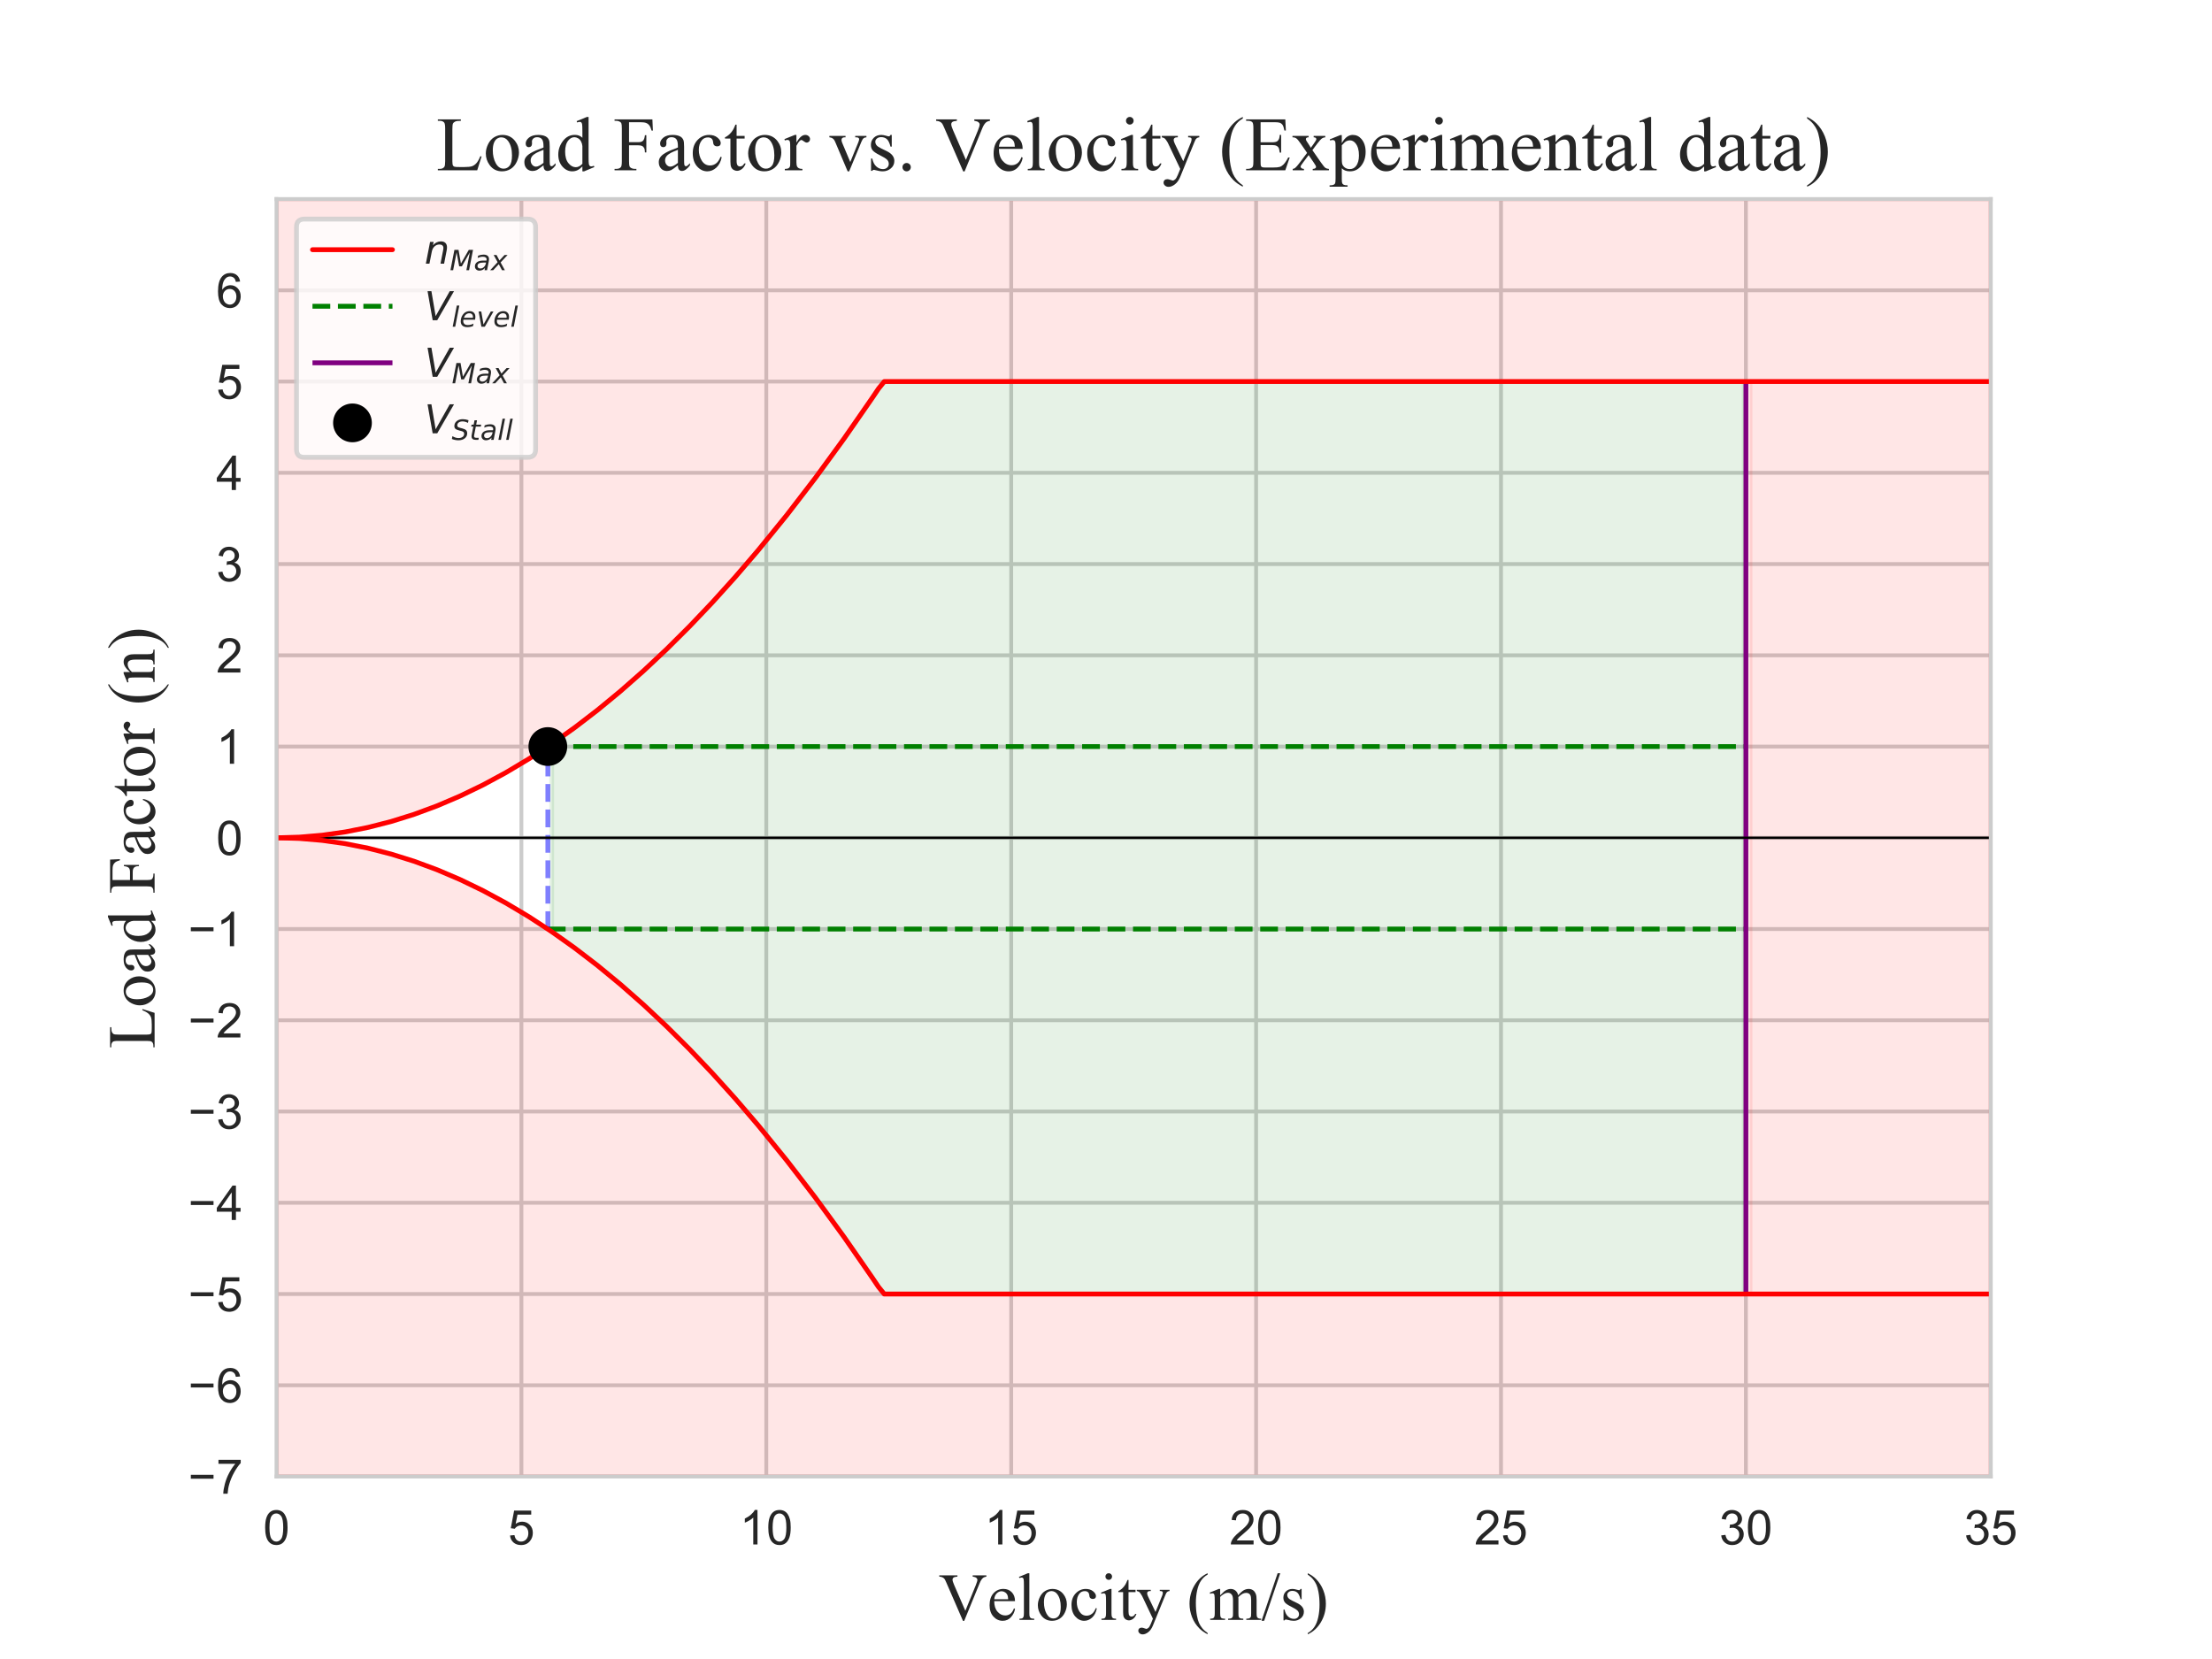<?xml version="1.0" encoding="utf-8" standalone="no"?>
<!DOCTYPE svg PUBLIC "-//W3C//DTD SVG 1.1//EN"
  "http://www.w3.org/Graphics/SVG/1.1/DTD/svg11.dtd">
<!-- Created with matplotlib (https://matplotlib.org/) -->
<svg height="345.6pt" version="1.1" viewBox="0 0 460.8 345.6" width="460.8pt" xmlns="http://www.w3.org/2000/svg" xmlns:xlink="http://www.w3.org/1999/xlink">
 <defs>
  <style type="text/css">
*{stroke-linecap:butt;stroke-linejoin:round;}
  </style>
 </defs>
 <g id="figure_1">
  <g id="patch_1">
   <path d="M 0 345.6 
L 460.8 345.6 
L 460.8 0 
L 0 0 
z
" style="fill:#ffffff;"/>
  </g>
  <g id="axes_1">
   <g id="patch_2">
    <path d="M 57.6 307.584 
L 414.72 307.584 
L 414.72 41.472 
L 57.6 41.472 
z
" style="fill:#ffffff;"/>
   </g>
   <g id="matplotlib.axis_1">
    <g id="xtick_1">
     <g id="line2d_1">
      <path clip-path="url(#pf03bbc1ea2)" d="M 57.6 307.584 
L 57.6 41.472 
" style="fill:none;stroke:#cccccc;stroke-linecap:round;stroke-width:0.8;"/>
     </g>
     <g id="text_1">
      <!-- 0 -->
      <defs>
       <path d="M 4.156 35.297 
Q 4.156 48 6.766 55.734 
Q 9.375 63.484 14.516 67.672 
Q 19.672 71.875 27.484 71.875 
Q 33.25 71.875 37.594 69.547 
Q 41.938 67.234 44.766 62.859 
Q 47.609 58.5 49.219 52.219 
Q 50.828 45.953 50.828 35.297 
Q 50.828 22.703 48.234 14.969 
Q 45.656 7.234 40.5 3 
Q 35.359 -1.219 27.484 -1.219 
Q 17.141 -1.219 11.234 6.203 
Q 4.156 15.141 4.156 35.297 
z
M 13.188 35.297 
Q 13.188 17.672 17.312 11.828 
Q 21.438 6 27.484 6 
Q 33.547 6 37.672 11.859 
Q 41.797 17.719 41.797 35.297 
Q 41.797 52.984 37.672 58.781 
Q 33.547 64.594 27.391 64.594 
Q 21.344 64.594 17.719 59.469 
Q 13.188 52.938 13.188 35.297 
z
" id="ArialMT-48"/>
      </defs>
      <g style="fill:#262626;" transform="translate(54.82 321.742)scale(0.1 -0.1)">
       <use xlink:href="#ArialMT-48"/>
      </g>
     </g>
    </g>
    <g id="xtick_2">
     <g id="line2d_2">
      <path clip-path="url(#pf03bbc1ea2)" d="M 108.617 307.584 
L 108.617 41.472 
" style="fill:none;stroke:#cccccc;stroke-linecap:round;stroke-width:0.8;"/>
     </g>
     <g id="text_2">
      <!-- 5 -->
      <defs>
       <path d="M 4.156 18.75 
L 13.375 19.531 
Q 14.406 12.797 18.141 9.391 
Q 21.875 6 27.156 6 
Q 33.5 6 37.891 10.781 
Q 42.281 15.578 42.281 23.484 
Q 42.281 31 38.062 35.344 
Q 33.844 39.703 27 39.703 
Q 22.75 39.703 19.328 37.766 
Q 15.922 35.844 13.969 32.766 
L 5.719 33.844 
L 12.641 70.609 
L 48.25 70.609 
L 48.25 62.203 
L 19.672 62.203 
L 15.828 42.969 
Q 22.266 47.469 29.344 47.469 
Q 38.719 47.469 45.156 40.969 
Q 51.609 34.469 51.609 24.266 
Q 51.609 14.547 45.953 7.469 
Q 39.062 -1.219 27.156 -1.219 
Q 17.391 -1.219 11.203 4.25 
Q 5.031 9.719 4.156 18.75 
z
" id="ArialMT-53"/>
      </defs>
      <g style="fill:#262626;" transform="translate(105.837 321.742)scale(0.1 -0.1)">
       <use xlink:href="#ArialMT-53"/>
      </g>
     </g>
    </g>
    <g id="xtick_3">
     <g id="line2d_3">
      <path clip-path="url(#pf03bbc1ea2)" d="M 159.634 307.584 
L 159.634 41.472 
" style="fill:none;stroke:#cccccc;stroke-linecap:round;stroke-width:0.8;"/>
     </g>
     <g id="text_3">
      <!-- 10 -->
      <defs>
       <path d="M 37.25 0 
L 28.469 0 
L 28.469 56 
Q 25.297 52.984 20.141 49.953 
Q 14.984 46.922 10.891 45.406 
L 10.891 53.906 
Q 18.266 57.375 23.781 62.297 
Q 29.297 67.234 31.594 71.875 
L 37.25 71.875 
z
" id="ArialMT-49"/>
      </defs>
      <g style="fill:#262626;" transform="translate(154.073 321.742)scale(0.1 -0.1)">
       <use xlink:href="#ArialMT-49"/>
       <use x="55.615" xlink:href="#ArialMT-48"/>
      </g>
     </g>
    </g>
    <g id="xtick_4">
     <g id="line2d_4">
      <path clip-path="url(#pf03bbc1ea2)" d="M 210.651 307.584 
L 210.651 41.472 
" style="fill:none;stroke:#cccccc;stroke-linecap:round;stroke-width:0.8;"/>
     </g>
     <g id="text_4">
      <!-- 15 -->
      <g style="fill:#262626;" transform="translate(205.09 321.742)scale(0.1 -0.1)">
       <use xlink:href="#ArialMT-49"/>
       <use x="55.615" xlink:href="#ArialMT-53"/>
      </g>
     </g>
    </g>
    <g id="xtick_5">
     <g id="line2d_5">
      <path clip-path="url(#pf03bbc1ea2)" d="M 261.669 307.584 
L 261.669 41.472 
" style="fill:none;stroke:#cccccc;stroke-linecap:round;stroke-width:0.8;"/>
     </g>
     <g id="text_5">
      <!-- 20 -->
      <defs>
       <path d="M 50.344 8.453 
L 50.344 0 
L 3.031 0 
Q 2.938 3.172 4.047 6.109 
Q 5.859 10.938 9.828 15.625 
Q 13.812 20.312 21.344 26.469 
Q 33.016 36.031 37.109 41.625 
Q 41.219 47.219 41.219 52.203 
Q 41.219 57.422 37.469 61 
Q 33.734 64.594 27.734 64.594 
Q 21.391 64.594 17.578 60.781 
Q 13.766 56.984 13.719 50.25 
L 4.688 51.172 
Q 5.609 61.281 11.656 66.578 
Q 17.719 71.875 27.938 71.875 
Q 38.234 71.875 44.234 66.156 
Q 50.25 60.453 50.25 52 
Q 50.25 47.703 48.484 43.547 
Q 46.734 39.406 42.656 34.812 
Q 38.578 30.219 29.109 22.219 
Q 21.188 15.578 18.938 13.203 
Q 16.703 10.844 15.234 8.453 
z
" id="ArialMT-50"/>
      </defs>
      <g style="fill:#262626;" transform="translate(256.108 321.742)scale(0.1 -0.1)">
       <use xlink:href="#ArialMT-50"/>
       <use x="55.615" xlink:href="#ArialMT-48"/>
      </g>
     </g>
    </g>
    <g id="xtick_6">
     <g id="line2d_6">
      <path clip-path="url(#pf03bbc1ea2)" d="M 312.686 307.584 
L 312.686 41.472 
" style="fill:none;stroke:#cccccc;stroke-linecap:round;stroke-width:0.8;"/>
     </g>
     <g id="text_6">
      <!-- 25 -->
      <g style="fill:#262626;" transform="translate(307.125 321.742)scale(0.1 -0.1)">
       <use xlink:href="#ArialMT-50"/>
       <use x="55.615" xlink:href="#ArialMT-53"/>
      </g>
     </g>
    </g>
    <g id="xtick_7">
     <g id="line2d_7">
      <path clip-path="url(#pf03bbc1ea2)" d="M 363.703 307.584 
L 363.703 41.472 
" style="fill:none;stroke:#cccccc;stroke-linecap:round;stroke-width:0.8;"/>
     </g>
     <g id="text_7">
      <!-- 30 -->
      <defs>
       <path d="M 4.203 18.891 
L 12.984 20.062 
Q 14.5 12.594 18.141 9.297 
Q 21.781 6 27 6 
Q 33.203 6 37.469 10.297 
Q 41.75 14.594 41.75 20.953 
Q 41.75 27 37.797 30.922 
Q 33.844 34.859 27.734 34.859 
Q 25.25 34.859 21.531 33.891 
L 22.516 41.609 
Q 23.391 41.5 23.922 41.5 
Q 29.547 41.5 34.031 44.422 
Q 38.531 47.359 38.531 53.469 
Q 38.531 58.297 35.25 61.469 
Q 31.984 64.656 26.812 64.656 
Q 21.688 64.656 18.266 61.422 
Q 14.844 58.203 13.875 51.766 
L 5.078 53.328 
Q 6.688 62.156 12.391 67.016 
Q 18.109 71.875 26.609 71.875 
Q 32.469 71.875 37.391 69.359 
Q 42.328 66.844 44.938 62.5 
Q 47.562 58.156 47.562 53.266 
Q 47.562 48.641 45.062 44.828 
Q 42.578 41.016 37.703 38.766 
Q 44.047 37.312 47.562 32.688 
Q 51.078 28.078 51.078 21.141 
Q 51.078 11.766 44.234 5.25 
Q 37.406 -1.266 26.953 -1.266 
Q 17.531 -1.266 11.297 4.344 
Q 5.078 9.969 4.203 18.891 
z
" id="ArialMT-51"/>
      </defs>
      <g style="fill:#262626;" transform="translate(358.142 321.742)scale(0.1 -0.1)">
       <use xlink:href="#ArialMT-51"/>
       <use x="55.615" xlink:href="#ArialMT-48"/>
      </g>
     </g>
    </g>
    <g id="xtick_8">
     <g id="line2d_8">
      <path clip-path="url(#pf03bbc1ea2)" d="M 414.72 307.584 
L 414.72 41.472 
" style="fill:none;stroke:#cccccc;stroke-linecap:round;stroke-width:0.8;"/>
     </g>
     <g id="text_8">
      <!-- 35 -->
      <g style="fill:#262626;" transform="translate(409.159 321.742)scale(0.1 -0.1)">
       <use xlink:href="#ArialMT-51"/>
       <use x="55.615" xlink:href="#ArialMT-53"/>
      </g>
     </g>
    </g>
    <g id="text_9">
     <!-- Velocity (m/s) -->
     <defs>
      <path d="M 71 66.219 
L 71 64.406 
Q 67.484 63.766 65.672 62.156 
Q 63.094 59.766 61.078 54.828 
L 37.984 -1.516 
L 36.188 -1.516 
L 11.375 55.562 
Q 9.469 59.969 8.688 60.938 
Q 7.469 62.453 5.688 63.297 
Q 3.906 64.156 0.875 64.406 
L 0.875 66.219 
L 27.938 66.219 
L 27.938 64.406 
Q 23.344 63.969 21.969 62.844 
Q 20.609 61.719 20.609 59.969 
Q 20.609 57.516 22.859 52.344 
L 39.703 13.531 
L 55.328 51.859 
Q 57.625 57.516 57.625 59.719 
Q 57.625 61.141 56.203 62.422 
Q 54.781 63.719 51.422 64.266 
Q 51.172 64.312 50.594 64.406 
L 50.594 66.219 
z
" id="TimesNewRomanPSMT-86"/>
      <path d="M 10.641 27.875 
Q 10.594 17.922 15.484 12.25 
Q 20.359 6.594 26.953 6.594 
Q 31.344 6.594 34.594 9 
Q 37.844 11.422 40.047 17.281 
L 41.547 16.312 
Q 40.531 9.625 35.594 4.125 
Q 30.672 -1.375 23.25 -1.375 
Q 15.188 -1.375 9.453 4.906 
Q 3.719 11.188 3.719 21.781 
Q 3.719 33.25 9.594 39.672 
Q 15.484 46.094 24.359 46.094 
Q 31.891 46.094 36.719 41.141 
Q 41.547 36.188 41.547 27.875 
z
M 10.641 30.719 
L 31.344 30.719 
Q 31.109 35.016 30.328 36.766 
Q 29.109 39.5 26.688 41.062 
Q 24.266 42.625 21.625 42.625 
Q 17.578 42.625 14.375 39.469 
Q 11.188 36.328 10.641 30.719 
z
" id="TimesNewRomanPSMT-101"/>
      <path d="M 18.5 69.438 
L 18.5 10.109 
Q 18.5 5.906 19.109 4.531 
Q 19.734 3.172 21 2.469 
Q 22.266 1.766 25.734 1.766 
L 25.734 0 
L 3.812 0 
L 3.812 1.766 
Q 6.891 1.766 8 2.391 
Q 9.125 3.031 9.766 4.484 
Q 10.406 5.953 10.406 10.109 
L 10.406 50.734 
Q 10.406 58.297 10.062 60.031 
Q 9.719 61.766 8.953 62.391 
Q 8.203 63.031 7.031 63.031 
Q 5.766 63.031 3.812 62.25 
L 2.984 63.969 
L 16.312 69.438 
z
" id="TimesNewRomanPSMT-108"/>
      <path d="M 25 46.047 
Q 35.156 46.047 41.312 38.328 
Q 46.531 31.734 46.531 23.188 
Q 46.531 17.188 43.641 11.031 
Q 40.766 4.891 35.719 1.75 
Q 30.672 -1.375 24.469 -1.375 
Q 14.359 -1.375 8.406 6.688 
Q 3.375 13.484 3.375 21.922 
Q 3.375 28.078 6.422 34.156 
Q 9.469 40.234 14.453 43.141 
Q 19.438 46.047 25 46.047 
z
M 23.484 42.875 
Q 20.906 42.875 18.281 41.328 
Q 15.672 39.797 14.062 35.938 
Q 12.453 32.078 12.453 26.031 
Q 12.453 16.266 16.328 9.172 
Q 20.219 2.094 26.562 2.094 
Q 31.297 2.094 34.375 6 
Q 37.453 9.906 37.453 19.438 
Q 37.453 31.344 32.328 38.188 
Q 28.859 42.875 23.484 42.875 
z
" id="TimesNewRomanPSMT-111"/>
      <path d="M 41.109 17 
Q 39.312 8.156 34.031 3.391 
Q 28.766 -1.375 22.359 -1.375 
Q 14.75 -1.375 9.078 5.016 
Q 3.422 11.422 3.422 22.312 
Q 3.422 32.859 9.688 39.453 
Q 15.969 46.047 24.75 46.047 
Q 31.344 46.047 35.594 42.547 
Q 39.844 39.062 39.844 35.297 
Q 39.844 33.453 38.641 32.297 
Q 37.453 31.156 35.297 31.156 
Q 32.422 31.156 30.953 33.016 
Q 30.125 34.031 29.859 36.906 
Q 29.594 39.797 27.875 41.312 
Q 26.172 42.781 23.141 42.781 
Q 18.266 42.781 15.281 39.156 
Q 11.328 34.375 11.328 26.516 
Q 11.328 18.5 15.25 12.375 
Q 19.188 6.25 25.875 6.25 
Q 30.672 6.25 34.469 9.516 
Q 37.156 11.766 39.703 17.672 
z
" id="TimesNewRomanPSMT-99"/>
      <path d="M 14.5 69.438 
Q 16.547 69.438 17.984 67.984 
Q 19.438 66.547 19.438 64.5 
Q 19.438 62.453 17.984 60.984 
Q 16.547 59.516 14.5 59.516 
Q 12.453 59.516 10.984 60.984 
Q 9.516 62.453 9.516 64.5 
Q 9.516 66.547 10.953 67.984 
Q 12.406 69.438 14.5 69.438 
z
M 18.562 46.047 
L 18.562 10.109 
Q 18.562 5.906 19.172 4.516 
Q 19.781 3.125 20.969 2.438 
Q 22.172 1.766 25.344 1.766 
L 25.344 0 
L 3.609 0 
L 3.609 1.766 
Q 6.891 1.766 8 2.391 
Q 9.125 3.031 9.781 4.484 
Q 10.453 5.953 10.453 10.109 
L 10.453 27.344 
Q 10.453 34.625 10.016 36.766 
Q 9.672 38.328 8.938 38.938 
Q 8.203 39.547 6.938 39.547 
Q 5.562 39.547 3.609 38.812 
L 2.938 40.578 
L 16.406 46.047 
z
" id="TimesNewRomanPSMT-105"/>
      <path d="M 16.109 59.422 
L 16.109 44.734 
L 26.562 44.734 
L 26.562 41.312 
L 16.109 41.312 
L 16.109 12.312 
Q 16.109 7.953 17.359 6.438 
Q 18.609 4.938 20.562 4.938 
Q 22.172 4.938 23.688 5.938 
Q 25.203 6.938 26.031 8.891 
L 27.938 8.891 
Q 26.219 4.109 23.094 1.688 
Q 19.969 -0.734 16.656 -0.734 
Q 14.406 -0.734 12.25 0.516 
Q 10.109 1.766 9.078 4.078 
Q 8.062 6.391 8.062 11.234 
L 8.062 41.312 
L 0.984 41.312 
L 0.984 42.922 
Q 3.656 44 6.469 46.562 
Q 9.281 49.125 11.469 52.641 
Q 12.594 54.5 14.594 59.422 
z
" id="TimesNewRomanPSMT-116"/>
      <path d="M 0.594 44.734 
L 21.438 44.734 
L 21.438 42.922 
L 20.406 42.922 
Q 18.219 42.922 17.109 41.969 
Q 16.016 41.016 16.016 39.594 
Q 16.016 37.703 17.625 34.328 
L 28.516 11.766 
L 38.531 36.469 
Q 39.359 38.484 39.359 40.438 
Q 39.359 41.312 39.016 41.75 
Q 38.625 42.281 37.797 42.594 
Q 36.969 42.922 34.859 42.922 
L 34.859 44.734 
L 49.422 44.734 
L 49.422 42.922 
Q 47.609 42.719 46.625 42.125 
Q 45.656 41.547 44.484 39.938 
Q 44.047 39.266 42.828 36.188 
L 24.609 -8.453 
Q 21.969 -14.938 17.688 -18.25 
Q 13.422 -21.578 9.469 -21.578 
Q 6.594 -21.578 4.734 -19.922 
Q 2.875 -18.266 2.875 -16.109 
Q 2.875 -14.062 4.219 -12.812 
Q 5.562 -11.578 7.906 -11.578 
Q 9.516 -11.578 12.312 -12.641 
Q 14.266 -13.375 14.75 -13.375 
Q 16.219 -13.375 17.938 -11.859 
Q 19.672 -10.359 21.438 -6 
L 24.609 1.766 
L 8.547 35.5 
Q 7.812 37.016 6.203 39.266 
Q 4.984 40.969 4.203 41.547 
Q 3.078 42.328 0.594 42.922 
z
" id="TimesNewRomanPSMT-121"/>
      <path id="TimesNewRomanPSMT-32"/>
      <path d="M 31.062 -19.578 
L 31.062 -21.391 
Q 23.688 -17.672 18.75 -12.703 
Q 11.719 -5.609 7.906 4 
Q 4.109 13.625 4.109 23.969 
Q 4.109 39.109 11.578 51.578 
Q 19.047 64.062 31.062 69.438 
L 31.062 67.391 
Q 25.047 64.062 21.188 58.297 
Q 17.328 52.547 15.422 43.703 
Q 13.531 34.859 13.531 25.25 
Q 13.531 14.797 15.141 6.25 
Q 16.406 -0.484 18.203 -4.562 
Q 20.016 -8.641 23.062 -12.391 
Q 26.125 -16.156 31.062 -19.578 
z
" id="TimesNewRomanPSMT-40"/>
      <path d="M 16.406 36.531 
Q 21.297 41.406 22.172 42.141 
Q 24.359 44 26.891 45.016 
Q 29.438 46.047 31.938 46.047 
Q 36.141 46.047 39.156 43.594 
Q 42.188 41.156 43.219 36.531 
Q 48.25 42.391 51.703 44.219 
Q 55.172 46.047 58.844 46.047 
Q 62.406 46.047 65.156 44.219 
Q 67.922 42.391 69.531 38.234 
Q 70.609 35.406 70.609 29.344 
L 70.609 10.109 
Q 70.609 5.906 71.234 4.344 
Q 71.734 3.266 73.047 2.516 
Q 74.359 1.766 77.344 1.766 
L 77.344 0 
L 55.281 0 
L 55.281 1.766 
L 56.203 1.766 
Q 59.078 1.766 60.688 2.875 
Q 61.812 3.656 62.312 5.375 
Q 62.5 6.203 62.5 10.109 
L 62.5 29.344 
Q 62.5 34.812 61.188 37.062 
Q 59.281 40.188 55.078 40.188 
Q 52.484 40.188 49.875 38.891 
Q 47.266 37.594 43.562 34.078 
L 43.453 33.547 
L 43.562 31.453 
L 43.562 10.109 
Q 43.562 5.516 44.062 4.391 
Q 44.578 3.266 45.984 2.516 
Q 47.406 1.766 50.828 1.766 
L 50.828 0 
L 28.219 0 
L 28.219 1.766 
Q 31.938 1.766 33.328 2.641 
Q 34.719 3.516 35.25 5.281 
Q 35.5 6.109 35.5 10.109 
L 35.5 29.344 
Q 35.5 34.812 33.891 37.203 
Q 31.734 40.328 27.875 40.328 
Q 25.25 40.328 22.656 38.922 
Q 18.609 36.766 16.406 34.078 
L 16.406 10.109 
Q 16.406 5.719 17.016 4.391 
Q 17.625 3.078 18.812 2.422 
Q 20.016 1.766 23.688 1.766 
L 23.688 0 
L 1.562 0 
L 1.562 1.766 
Q 4.641 1.766 5.859 2.422 
Q 7.078 3.078 7.703 4.516 
Q 8.344 5.953 8.344 10.109 
L 8.344 27.203 
Q 8.344 34.578 7.906 36.719 
Q 7.562 38.328 6.828 38.938 
Q 6.109 39.547 4.828 39.547 
Q 3.469 39.547 1.562 38.812 
L 0.828 40.578 
L 14.312 46.047 
L 16.406 46.047 
z
" id="TimesNewRomanPSMT-109"/>
      <path d="M 28.031 69.438 
L 4.047 -1.375 
L 0.141 -1.375 
L 24.125 69.438 
z
" id="TimesNewRomanPSMT-47"/>
      <path d="M 32.031 46.047 
L 32.031 30.812 
L 30.422 30.812 
Q 28.562 37.984 25.656 40.578 
Q 22.75 43.172 18.266 43.172 
Q 14.844 43.172 12.734 41.359 
Q 10.641 39.547 10.641 37.359 
Q 10.641 34.625 12.203 32.672 
Q 13.719 30.672 18.359 28.422 
L 25.484 24.953 
Q 35.406 20.125 35.406 12.203 
Q 35.406 6.109 30.781 2.359 
Q 26.172 -1.375 20.453 -1.375 
Q 16.359 -1.375 11.078 0.094 
Q 9.469 0.594 8.453 0.594 
Q 7.328 0.594 6.688 -0.688 
L 5.078 -0.688 
L 5.078 15.281 
L 6.688 15.281 
Q 8.062 8.453 11.906 4.984 
Q 15.766 1.516 20.562 1.516 
Q 23.922 1.516 26.047 3.484 
Q 28.172 5.469 28.172 8.25 
Q 28.172 11.625 25.797 13.922 
Q 23.438 16.219 16.359 19.734 
Q 9.281 23.25 7.078 26.078 
Q 4.891 28.859 4.891 33.109 
Q 4.891 38.625 8.672 42.328 
Q 12.453 46.047 18.453 46.047 
Q 21.094 46.047 24.859 44.922 
Q 27.344 44.188 28.172 44.188 
Q 28.953 44.188 29.391 44.531 
Q 29.828 44.875 30.422 46.047 
z
" id="TimesNewRomanPSMT-115"/>
      <path d="M 2.25 67.391 
L 2.25 69.438 
Q 9.672 65.766 14.594 60.797 
Q 21.578 53.656 25.391 44.062 
Q 29.203 34.469 29.203 24.078 
Q 29.203 8.938 21.75 -3.531 
Q 14.312 -16.016 2.25 -21.391 
L 2.25 -19.578 
Q 8.25 -16.219 12.125 -10.469 
Q 16.016 -4.734 17.891 4.125 
Q 19.781 12.984 19.781 22.609 
Q 19.781 33.016 18.172 41.609 
Q 16.938 48.344 15.109 52.391 
Q 13.281 56.453 10.25 60.203 
Q 7.234 63.969 2.25 67.391 
z
" id="TimesNewRomanPSMT-41"/>
     </defs>
     <g style="fill:#262626;" transform="translate(195.542 337.451)scale(0.14 -0.14)">
      <use xlink:href="#TimesNewRomanPSMT-86"/>
      <use x="72.045" xlink:href="#TimesNewRomanPSMT-101"/>
      <use x="116.43" xlink:href="#TimesNewRomanPSMT-108"/>
      <use x="144.213" xlink:href="#TimesNewRomanPSMT-111"/>
      <use x="194.213" xlink:href="#TimesNewRomanPSMT-99"/>
      <use x="238.598" xlink:href="#TimesNewRomanPSMT-105"/>
      <use x="266.381" xlink:href="#TimesNewRomanPSMT-116"/>
      <use x="294.164" xlink:href="#TimesNewRomanPSMT-121"/>
      <use x="344.164" xlink:href="#TimesNewRomanPSMT-32"/>
      <use x="369.164" xlink:href="#TimesNewRomanPSMT-40"/>
      <use x="402.465" xlink:href="#TimesNewRomanPSMT-109"/>
      <use x="480.248" xlink:href="#TimesNewRomanPSMT-47"/>
      <use x="508.031" xlink:href="#TimesNewRomanPSMT-115"/>
      <use x="546.947" xlink:href="#TimesNewRomanPSMT-41"/>
     </g>
    </g>
   </g>
   <g id="matplotlib.axis_2">
    <g id="ytick_1">
     <g id="line2d_9">
      <path clip-path="url(#pf03bbc1ea2)" d="M 57.6 307.584 
L 414.72 307.584 
" style="fill:none;stroke:#cccccc;stroke-linecap:round;stroke-width:0.8;"/>
     </g>
     <g id="text_10">
      <!-- −7 -->
      <defs>
       <path d="M 52.828 31.203 
L 5.562 31.203 
L 5.562 39.406 
L 52.828 39.406 
z
" id="ArialMT-8722"/>
       <path d="M 4.734 62.203 
L 4.734 70.656 
L 51.078 70.656 
L 51.078 63.812 
Q 44.234 56.547 37.516 44.484 
Q 30.812 32.422 27.156 19.672 
Q 24.516 10.688 23.781 0 
L 14.75 0 
Q 14.891 8.453 18.062 20.406 
Q 21.234 32.375 27.172 43.484 
Q 33.109 54.594 39.797 62.203 
z
" id="ArialMT-55"/>
      </defs>
      <g style="fill:#262626;" transform="translate(39.198 311.163)scale(0.1 -0.1)">
       <use xlink:href="#ArialMT-8722"/>
       <use x="58.398" xlink:href="#ArialMT-55"/>
      </g>
     </g>
    </g>
    <g id="ytick_2">
     <g id="line2d_10">
      <path clip-path="url(#pf03bbc1ea2)" d="M 57.6 288.576 
L 414.72 288.576 
" style="fill:none;stroke:#cccccc;stroke-linecap:round;stroke-width:0.8;"/>
     </g>
     <g id="text_11">
      <!-- −6 -->
      <defs>
       <path d="M 49.75 54.047 
L 41.016 53.375 
Q 39.844 58.547 37.703 60.891 
Q 34.125 64.656 28.906 64.656 
Q 24.703 64.656 21.531 62.312 
Q 17.391 59.281 14.984 53.469 
Q 12.594 47.656 12.5 36.922 
Q 15.672 41.75 20.266 44.094 
Q 24.859 46.438 29.891 46.438 
Q 38.672 46.438 44.844 39.969 
Q 51.031 33.5 51.031 23.25 
Q 51.031 16.5 48.125 10.719 
Q 45.219 4.938 40.141 1.859 
Q 35.062 -1.219 28.609 -1.219 
Q 17.625 -1.219 10.688 6.859 
Q 3.766 14.938 3.766 33.5 
Q 3.766 54.25 11.422 63.672 
Q 18.109 71.875 29.438 71.875 
Q 37.891 71.875 43.281 67.141 
Q 48.688 62.406 49.75 54.047 
z
M 13.875 23.188 
Q 13.875 18.656 15.797 14.5 
Q 17.719 10.359 21.188 8.172 
Q 24.656 6 28.469 6 
Q 34.031 6 38.031 10.484 
Q 42.047 14.984 42.047 22.703 
Q 42.047 30.125 38.078 34.391 
Q 34.125 38.672 28.125 38.672 
Q 22.172 38.672 18.016 34.391 
Q 13.875 30.125 13.875 23.188 
z
" id="ArialMT-54"/>
      </defs>
      <g style="fill:#262626;" transform="translate(39.198 292.155)scale(0.1 -0.1)">
       <use xlink:href="#ArialMT-8722"/>
       <use x="58.398" xlink:href="#ArialMT-54"/>
      </g>
     </g>
    </g>
    <g id="ytick_3">
     <g id="line2d_11">
      <path clip-path="url(#pf03bbc1ea2)" d="M 57.6 269.568 
L 414.72 269.568 
" style="fill:none;stroke:#cccccc;stroke-linecap:round;stroke-width:0.8;"/>
     </g>
     <g id="text_12">
      <!-- −5 -->
      <g style="fill:#262626;" transform="translate(39.198 273.147)scale(0.1 -0.1)">
       <use xlink:href="#ArialMT-8722"/>
       <use x="58.398" xlink:href="#ArialMT-53"/>
      </g>
     </g>
    </g>
    <g id="ytick_4">
     <g id="line2d_12">
      <path clip-path="url(#pf03bbc1ea2)" d="M 57.6 250.56 
L 414.72 250.56 
" style="fill:none;stroke:#cccccc;stroke-linecap:round;stroke-width:0.8;"/>
     </g>
     <g id="text_13">
      <!-- −4 -->
      <defs>
       <path d="M 32.328 0 
L 32.328 17.141 
L 1.266 17.141 
L 1.266 25.203 
L 33.938 71.578 
L 41.109 71.578 
L 41.109 25.203 
L 50.781 25.203 
L 50.781 17.141 
L 41.109 17.141 
L 41.109 0 
z
M 32.328 25.203 
L 32.328 57.469 
L 9.906 25.203 
z
" id="ArialMT-52"/>
      </defs>
      <g style="fill:#262626;" transform="translate(39.198 254.139)scale(0.1 -0.1)">
       <use xlink:href="#ArialMT-8722"/>
       <use x="58.398" xlink:href="#ArialMT-52"/>
      </g>
     </g>
    </g>
    <g id="ytick_5">
     <g id="line2d_13">
      <path clip-path="url(#pf03bbc1ea2)" d="M 57.6 231.552 
L 414.72 231.552 
" style="fill:none;stroke:#cccccc;stroke-linecap:round;stroke-width:0.8;"/>
     </g>
     <g id="text_14">
      <!-- −3 -->
      <g style="fill:#262626;" transform="translate(39.198 235.131)scale(0.1 -0.1)">
       <use xlink:href="#ArialMT-8722"/>
       <use x="58.398" xlink:href="#ArialMT-51"/>
      </g>
     </g>
    </g>
    <g id="ytick_6">
     <g id="line2d_14">
      <path clip-path="url(#pf03bbc1ea2)" d="M 57.6 212.544 
L 414.72 212.544 
" style="fill:none;stroke:#cccccc;stroke-linecap:round;stroke-width:0.8;"/>
     </g>
     <g id="text_15">
      <!-- −2 -->
      <g style="fill:#262626;" transform="translate(39.198 216.123)scale(0.1 -0.1)">
       <use xlink:href="#ArialMT-8722"/>
       <use x="58.398" xlink:href="#ArialMT-50"/>
      </g>
     </g>
    </g>
    <g id="ytick_7">
     <g id="line2d_15">
      <path clip-path="url(#pf03bbc1ea2)" d="M 57.6 193.536 
L 414.72 193.536 
" style="fill:none;stroke:#cccccc;stroke-linecap:round;stroke-width:0.8;"/>
     </g>
     <g id="text_16">
      <!-- −1 -->
      <g style="fill:#262626;" transform="translate(39.198 197.115)scale(0.1 -0.1)">
       <use xlink:href="#ArialMT-8722"/>
       <use x="58.398" xlink:href="#ArialMT-49"/>
      </g>
     </g>
    </g>
    <g id="ytick_8">
     <g id="line2d_16">
      <path clip-path="url(#pf03bbc1ea2)" d="M 57.6 174.528 
L 414.72 174.528 
" style="fill:none;stroke:#cccccc;stroke-linecap:round;stroke-width:0.8;"/>
     </g>
     <g id="text_17">
      <!-- 0 -->
      <g style="fill:#262626;" transform="translate(45.039 178.107)scale(0.1 -0.1)">
       <use xlink:href="#ArialMT-48"/>
      </g>
     </g>
    </g>
    <g id="ytick_9">
     <g id="line2d_17">
      <path clip-path="url(#pf03bbc1ea2)" d="M 57.6 155.52 
L 414.72 155.52 
" style="fill:none;stroke:#cccccc;stroke-linecap:round;stroke-width:0.8;"/>
     </g>
     <g id="text_18">
      <!-- 1 -->
      <g style="fill:#262626;" transform="translate(45.039 159.099)scale(0.1 -0.1)">
       <use xlink:href="#ArialMT-49"/>
      </g>
     </g>
    </g>
    <g id="ytick_10">
     <g id="line2d_18">
      <path clip-path="url(#pf03bbc1ea2)" d="M 57.6 136.512 
L 414.72 136.512 
" style="fill:none;stroke:#cccccc;stroke-linecap:round;stroke-width:0.8;"/>
     </g>
     <g id="text_19">
      <!-- 2 -->
      <g style="fill:#262626;" transform="translate(45.039 140.091)scale(0.1 -0.1)">
       <use xlink:href="#ArialMT-50"/>
      </g>
     </g>
    </g>
    <g id="ytick_11">
     <g id="line2d_19">
      <path clip-path="url(#pf03bbc1ea2)" d="M 57.6 117.504 
L 414.72 117.504 
" style="fill:none;stroke:#cccccc;stroke-linecap:round;stroke-width:0.8;"/>
     </g>
     <g id="text_20">
      <!-- 3 -->
      <g style="fill:#262626;" transform="translate(45.039 121.083)scale(0.1 -0.1)">
       <use xlink:href="#ArialMT-51"/>
      </g>
     </g>
    </g>
    <g id="ytick_12">
     <g id="line2d_20">
      <path clip-path="url(#pf03bbc1ea2)" d="M 57.6 98.496 
L 414.72 98.496 
" style="fill:none;stroke:#cccccc;stroke-linecap:round;stroke-width:0.8;"/>
     </g>
     <g id="text_21">
      <!-- 4 -->
      <g style="fill:#262626;" transform="translate(45.039 102.075)scale(0.1 -0.1)">
       <use xlink:href="#ArialMT-52"/>
      </g>
     </g>
    </g>
    <g id="ytick_13">
     <g id="line2d_21">
      <path clip-path="url(#pf03bbc1ea2)" d="M 57.6 79.488 
L 414.72 79.488 
" style="fill:none;stroke:#cccccc;stroke-linecap:round;stroke-width:0.8;"/>
     </g>
     <g id="text_22">
      <!-- 5 -->
      <g style="fill:#262626;" transform="translate(45.039 83.067)scale(0.1 -0.1)">
       <use xlink:href="#ArialMT-53"/>
      </g>
     </g>
    </g>
    <g id="ytick_14">
     <g id="line2d_22">
      <path clip-path="url(#pf03bbc1ea2)" d="M 57.6 60.48 
L 414.72 60.48 
" style="fill:none;stroke:#cccccc;stroke-linecap:round;stroke-width:0.8;"/>
     </g>
     <g id="text_23">
      <!-- 6 -->
      <g style="fill:#262626;" transform="translate(45.039 64.059)scale(0.1 -0.1)">
       <use xlink:href="#ArialMT-54"/>
      </g>
     </g>
    </g>
    <g id="text_24">
     <!-- Load Factor (n) -->
     <defs>
      <path d="M 57.328 18.312 
L 58.938 17.969 
L 53.266 0 
L 2 0 
L 2 1.812 
L 4.5 1.812 
Q 8.688 1.812 10.5 4.547 
Q 11.531 6.109 11.531 11.766 
L 11.531 54.5 
Q 11.531 60.688 10.156 62.25 
Q 8.25 64.406 4.5 64.406 
L 2 64.406 
L 2 66.219 
L 31.984 66.219 
L 31.984 64.406 
Q 26.703 64.453 24.578 63.422 
Q 22.469 62.406 21.688 60.844 
Q 20.906 59.281 20.906 53.375 
L 20.906 11.766 
Q 20.906 7.719 21.688 6.203 
Q 22.266 5.172 23.484 4.688 
Q 24.703 4.203 31.109 4.203 
L 35.938 4.203 
Q 43.562 4.203 46.625 5.328 
Q 49.703 6.453 52.234 9.297 
Q 54.781 12.156 57.328 18.312 
z
" id="TimesNewRomanPSMT-76"/>
      <path d="M 28.469 6.453 
Q 21.578 1.125 19.828 0.297 
Q 17.188 -0.922 14.203 -0.922 
Q 9.578 -0.922 6.562 2.25 
Q 3.562 5.422 3.562 10.594 
Q 3.562 13.875 5.031 16.266 
Q 7.031 19.578 11.984 22.5 
Q 16.938 25.438 28.469 29.641 
L 28.469 31.391 
Q 28.469 38.094 26.344 40.578 
Q 24.219 43.062 20.172 43.062 
Q 17.094 43.062 15.281 41.406 
Q 13.422 39.75 13.422 37.594 
L 13.531 34.766 
Q 13.531 32.516 12.375 31.297 
Q 11.234 30.078 9.375 30.078 
Q 7.562 30.078 6.422 31.344 
Q 5.281 32.625 5.281 34.812 
Q 5.281 39.016 9.578 42.531 
Q 13.875 46.047 21.625 46.047 
Q 27.594 46.047 31.391 44.047 
Q 34.281 42.531 35.641 39.312 
Q 36.531 37.203 36.531 30.719 
L 36.531 15.531 
Q 36.531 9.125 36.766 7.688 
Q 37.016 6.25 37.578 5.766 
Q 38.141 5.281 38.875 5.281 
Q 39.656 5.281 40.234 5.609 
Q 41.266 6.25 44.188 9.188 
L 44.188 6.453 
Q 38.719 -0.875 33.734 -0.875 
Q 31.344 -0.875 29.922 0.781 
Q 28.516 2.438 28.469 6.453 
z
M 28.469 9.625 
L 28.469 26.656 
Q 21.094 23.734 18.953 22.516 
Q 15.094 20.359 13.422 18.016 
Q 11.766 15.672 11.766 12.891 
Q 11.766 9.375 13.859 7.047 
Q 15.969 4.734 18.703 4.734 
Q 22.406 4.734 28.469 9.625 
z
" id="TimesNewRomanPSMT-97"/>
      <path d="M 34.719 5.031 
Q 31.453 1.609 28.328 0.109 
Q 25.203 -1.375 21.578 -1.375 
Q 14.266 -1.375 8.797 4.75 
Q 3.328 10.891 3.328 20.516 
Q 3.328 30.125 9.375 38.109 
Q 15.438 46.094 24.953 46.094 
Q 30.859 46.094 34.719 42.328 
L 34.719 50.594 
Q 34.719 58.25 34.344 60 
Q 33.984 61.766 33.203 62.391 
Q 32.422 63.031 31.25 63.031 
Q 29.984 63.031 27.875 62.25 
L 27.25 63.969 
L 40.578 69.438 
L 42.781 69.438 
L 42.781 17.719 
Q 42.781 9.859 43.141 8.125 
Q 43.5 6.391 44.312 5.703 
Q 45.125 5.031 46.188 5.031 
Q 47.516 5.031 49.703 5.859 
L 50.25 4.156 
L 36.969 -1.375 
L 34.719 -1.375 
z
M 34.719 8.453 
L 34.719 31.5 
Q 34.422 34.812 32.953 37.547 
Q 31.5 40.281 29.078 41.672 
Q 26.656 43.062 24.359 43.062 
Q 20.062 43.062 16.703 39.203 
Q 12.25 34.125 12.25 24.359 
Q 12.25 14.5 16.547 9.25 
Q 20.844 4 26.125 4 
Q 30.562 4 34.719 8.453 
z
" id="TimesNewRomanPSMT-100"/>
      <path d="M 20.453 62.594 
L 20.453 36.578 
L 32.516 36.578 
Q 36.672 36.578 38.594 38.406 
Q 40.531 40.234 41.156 45.656 
L 42.969 45.656 
L 42.969 23.25 
L 41.156 23.25 
Q 41.109 27.094 40.156 28.906 
Q 39.203 30.719 37.516 31.609 
Q 35.844 32.516 32.516 32.516 
L 20.453 32.516 
L 20.453 11.719 
Q 20.453 6.688 21.094 5.078 
Q 21.578 3.859 23.141 2.984 
Q 25.297 1.812 27.641 1.812 
L 30.031 1.812 
L 30.031 0 
L 1.609 0 
L 1.609 1.812 
L 3.953 1.812 
Q 8.062 1.812 9.906 4.203 
Q 11.078 5.766 11.078 11.719 
L 11.078 54.5 
Q 11.078 59.516 10.453 61.141 
Q 9.969 62.359 8.453 63.234 
Q 6.344 64.406 3.953 64.406 
L 1.609 64.406 
L 1.609 66.219 
L 50.875 66.219 
L 51.516 51.656 
L 49.812 51.656 
Q 48.531 56.297 46.844 58.469 
Q 45.172 60.641 42.703 61.609 
Q 40.234 62.594 35.062 62.594 
z
" id="TimesNewRomanPSMT-70"/>
      <path d="M 16.219 46.047 
L 16.219 35.984 
Q 21.828 46.047 27.734 46.047 
Q 30.422 46.047 32.172 44.406 
Q 33.938 42.781 33.938 40.625 
Q 33.938 38.719 32.656 37.391 
Q 31.391 36.078 29.641 36.078 
Q 27.938 36.078 25.812 37.766 
Q 23.688 39.453 22.656 39.453 
Q 21.781 39.453 20.75 38.484 
Q 18.562 36.469 16.219 31.891 
L 16.219 10.453 
Q 16.219 6.734 17.141 4.828 
Q 17.781 3.516 19.391 2.641 
Q 21 1.766 24.031 1.766 
L 24.031 0 
L 1.125 0 
L 1.125 1.766 
Q 4.547 1.766 6.203 2.828 
Q 7.422 3.609 7.906 5.328 
Q 8.156 6.156 8.156 10.062 
L 8.156 27.391 
Q 8.156 35.203 7.828 36.688 
Q 7.516 38.188 6.656 38.859 
Q 5.812 39.547 4.547 39.547 
Q 3.031 39.547 1.125 38.812 
L 0.641 40.578 
L 14.156 46.047 
z
" id="TimesNewRomanPSMT-114"/>
      <path d="M 16.156 36.578 
Q 24.031 46.047 31.156 46.047 
Q 34.812 46.047 37.453 44.219 
Q 40.094 42.391 41.656 38.188 
Q 42.719 35.25 42.719 29.203 
L 42.719 10.109 
Q 42.719 5.859 43.406 4.344 
Q 43.953 3.125 45.141 2.438 
Q 46.344 1.766 49.562 1.766 
L 49.562 0 
L 27.438 0 
L 27.438 1.766 
L 28.375 1.766 
Q 31.5 1.766 32.734 2.703 
Q 33.984 3.656 34.469 5.516 
Q 34.672 6.25 34.672 10.109 
L 34.672 28.422 
Q 34.672 34.516 33.078 37.281 
Q 31.5 40.047 27.734 40.047 
Q 21.922 40.047 16.156 33.688 
L 16.156 10.109 
Q 16.156 5.562 16.703 4.5 
Q 17.391 3.078 18.578 2.422 
Q 19.781 1.766 23.438 1.766 
L 23.438 0 
L 1.312 0 
L 1.312 1.766 
L 2.297 1.766 
Q 5.719 1.766 6.906 3.484 
Q 8.109 5.219 8.109 10.109 
L 8.109 26.703 
Q 8.109 34.766 7.734 36.516 
Q 7.375 38.281 6.609 38.906 
Q 5.859 39.547 4.594 39.547 
Q 3.219 39.547 1.312 38.812 
L 0.594 40.578 
L 14.062 46.047 
L 16.156 46.047 
z
" id="TimesNewRomanPSMT-110"/>
     </defs>
     <g style="fill:#262626;" transform="translate(32.204 218.455)rotate(-90)scale(0.14 -0.14)">
      <use xlink:href="#TimesNewRomanPSMT-76"/>
      <use x="61.084" xlink:href="#TimesNewRomanPSMT-111"/>
      <use x="111.084" xlink:href="#TimesNewRomanPSMT-97"/>
      <use x="155.469" xlink:href="#TimesNewRomanPSMT-100"/>
      <use x="205.469" xlink:href="#TimesNewRomanPSMT-32"/>
      <use x="230.469" xlink:href="#TimesNewRomanPSMT-70"/>
      <use x="286.084" xlink:href="#TimesNewRomanPSMT-97"/>
      <use x="330.469" xlink:href="#TimesNewRomanPSMT-99"/>
      <use x="374.854" xlink:href="#TimesNewRomanPSMT-116"/>
      <use x="402.637" xlink:href="#TimesNewRomanPSMT-111"/>
      <use x="452.637" xlink:href="#TimesNewRomanPSMT-114"/>
      <use x="485.938" xlink:href="#TimesNewRomanPSMT-32"/>
      <use x="510.938" xlink:href="#TimesNewRomanPSMT-40"/>
      <use x="544.238" xlink:href="#TimesNewRomanPSMT-110"/>
      <use x="594.238" xlink:href="#TimesNewRomanPSMT-41"/>
     </g>
    </g>
   </g>
   <g id="PolyCollection_1">
    <defs>
     <path d="M 114.93 -151.519 
L 114.93 -190.625 
L 116.125 -191.448 
L 117.319 -192.289 
L 118.513 -193.146 
L 119.708 -194.02 
L 120.902 -194.911 
L 122.097 -195.819 
L 123.291 -196.744 
L 124.485 -197.686 
L 125.68 -198.645 
L 126.874 -199.621 
L 128.068 -200.614 
L 129.263 -201.624 
L 130.457 -202.651 
L 131.652 -203.695 
L 132.846 -204.755 
L 134.04 -205.833 
L 135.235 -206.928 
L 136.429 -208.04 
L 137.624 -209.168 
L 138.818 -210.314 
L 140.012 -211.477 
L 141.207 -212.656 
L 142.401 -213.853 
L 143.595 -215.067 
L 144.79 -216.297 
L 145.984 -217.545 
L 147.179 -218.809 
L 148.373 -220.091 
L 149.567 -221.389 
L 150.762 -222.705 
L 151.956 -224.037 
L 153.151 -225.386 
L 154.345 -226.753 
L 155.539 -228.136 
L 156.734 -229.536 
L 157.928 -230.954 
L 159.122 -232.388 
L 160.317 -233.839 
L 161.511 -235.307 
L 162.706 -236.792 
L 163.9 -238.294 
L 165.094 -239.814 
L 166.289 -241.35 
L 167.483 -242.903 
L 168.677 -244.473 
L 169.872 -246.06 
L 171.066 -247.664 
L 172.261 -249.285 
L 173.455 -250.923 
L 174.649 -252.577 
L 175.844 -254.249 
L 177.038 -255.938 
L 178.233 -257.644 
L 179.427 -259.367 
L 180.621 -261.107 
L 181.816 -262.863 
L 183.01 -264.637 
L 184.204 -266.112 
L 185.399 -266.112 
L 186.593 -266.112 
L 187.788 -266.112 
L 188.982 -266.112 
L 190.176 -266.112 
L 191.371 -266.112 
L 192.565 -266.112 
L 193.759 -266.112 
L 194.954 -266.112 
L 196.148 -266.112 
L 197.343 -266.112 
L 198.537 -266.112 
L 199.731 -266.112 
L 200.926 -266.112 
L 202.12 -266.112 
L 203.315 -266.112 
L 204.509 -266.112 
L 205.703 -266.112 
L 206.898 -266.112 
L 208.092 -266.112 
L 209.286 -266.112 
L 210.481 -266.112 
L 211.675 -266.112 
L 212.87 -266.112 
L 214.064 -266.112 
L 215.258 -266.112 
L 216.453 -266.112 
L 217.647 -266.112 
L 218.841 -266.112 
L 220.036 -266.112 
L 221.23 -266.112 
L 222.425 -266.112 
L 223.619 -266.112 
L 224.813 -266.112 
L 226.008 -266.112 
L 227.202 -266.112 
L 228.397 -266.112 
L 229.591 -266.112 
L 230.785 -266.112 
L 231.98 -266.112 
L 233.174 -266.112 
L 234.368 -266.112 
L 235.563 -266.112 
L 236.757 -266.112 
L 237.952 -266.112 
L 239.146 -266.112 
L 240.34 -266.112 
L 241.535 -266.112 
L 242.729 -266.112 
L 243.923 -266.112 
L 245.118 -266.112 
L 246.312 -266.112 
L 247.507 -266.112 
L 248.701 -266.112 
L 249.895 -266.112 
L 251.09 -266.112 
L 252.284 -266.112 
L 253.479 -266.112 
L 254.673 -266.112 
L 255.867 -266.112 
L 257.062 -266.112 
L 258.256 -266.112 
L 259.45 -266.112 
L 260.645 -266.112 
L 261.839 -266.112 
L 263.034 -266.112 
L 264.228 -266.112 
L 265.422 -266.112 
L 266.617 -266.112 
L 267.811 -266.112 
L 269.005 -266.112 
L 270.2 -266.112 
L 271.394 -266.112 
L 272.589 -266.112 
L 273.783 -266.112 
L 274.977 -266.112 
L 276.172 -266.112 
L 277.366 -266.112 
L 278.561 -266.112 
L 279.755 -266.112 
L 280.949 -266.112 
L 282.144 -266.112 
L 283.338 -266.112 
L 284.532 -266.112 
L 285.727 -266.112 
L 286.921 -266.112 
L 288.116 -266.112 
L 289.31 -266.112 
L 290.504 -266.112 
L 291.699 -266.112 
L 292.893 -266.112 
L 294.087 -266.112 
L 295.282 -266.112 
L 296.476 -266.112 
L 297.671 -266.112 
L 298.865 -266.112 
L 300.059 -266.112 
L 301.254 -266.112 
L 302.448 -266.112 
L 303.643 -266.112 
L 304.837 -266.112 
L 306.031 -266.112 
L 307.226 -266.112 
L 308.42 -266.112 
L 309.614 -266.112 
L 310.809 -266.112 
L 312.003 -266.112 
L 313.198 -266.112 
L 314.392 -266.112 
L 315.586 -266.112 
L 316.781 -266.112 
L 317.975 -266.112 
L 319.169 -266.112 
L 320.364 -266.112 
L 321.558 -266.112 
L 322.753 -266.112 
L 323.947 -266.112 
L 325.141 -266.112 
L 326.336 -266.112 
L 327.53 -266.112 
L 328.725 -266.112 
L 329.919 -266.112 
L 331.113 -266.112 
L 332.308 -266.112 
L 333.502 -266.112 
L 334.696 -266.112 
L 335.891 -266.112 
L 337.085 -266.112 
L 338.28 -266.112 
L 339.474 -266.112 
L 340.668 -266.112 
L 341.863 -266.112 
L 343.057 -266.112 
L 344.252 -266.112 
L 345.446 -266.112 
L 346.64 -266.112 
L 347.835 -266.112 
L 349.029 -266.112 
L 350.223 -266.112 
L 351.418 -266.112 
L 352.612 -266.112 
L 353.807 -266.112 
L 355.001 -266.112 
L 356.195 -266.112 
L 357.39 -266.112 
L 358.584 -266.112 
L 359.778 -266.112 
L 360.973 -266.112 
L 362.167 -266.112 
L 363.362 -266.112 
L 363.362 -76.032 
L 363.362 -76.032 
L 362.167 -76.032 
L 360.973 -76.032 
L 359.778 -76.032 
L 358.584 -76.032 
L 357.39 -76.032 
L 356.195 -76.032 
L 355.001 -76.032 
L 353.807 -76.032 
L 352.612 -76.032 
L 351.418 -76.032 
L 350.223 -76.032 
L 349.029 -76.032 
L 347.835 -76.032 
L 346.64 -76.032 
L 345.446 -76.032 
L 344.252 -76.032 
L 343.057 -76.032 
L 341.863 -76.032 
L 340.668 -76.032 
L 339.474 -76.032 
L 338.28 -76.032 
L 337.085 -76.032 
L 335.891 -76.032 
L 334.696 -76.032 
L 333.502 -76.032 
L 332.308 -76.032 
L 331.113 -76.032 
L 329.919 -76.032 
L 328.725 -76.032 
L 327.53 -76.032 
L 326.336 -76.032 
L 325.141 -76.032 
L 323.947 -76.032 
L 322.753 -76.032 
L 321.558 -76.032 
L 320.364 -76.032 
L 319.169 -76.032 
L 317.975 -76.032 
L 316.781 -76.032 
L 315.586 -76.032 
L 314.392 -76.032 
L 313.198 -76.032 
L 312.003 -76.032 
L 310.809 -76.032 
L 309.614 -76.032 
L 308.42 -76.032 
L 307.226 -76.032 
L 306.031 -76.032 
L 304.837 -76.032 
L 303.643 -76.032 
L 302.448 -76.032 
L 301.254 -76.032 
L 300.059 -76.032 
L 298.865 -76.032 
L 297.671 -76.032 
L 296.476 -76.032 
L 295.282 -76.032 
L 294.087 -76.032 
L 292.893 -76.032 
L 291.699 -76.032 
L 290.504 -76.032 
L 289.31 -76.032 
L 288.116 -76.032 
L 286.921 -76.032 
L 285.727 -76.032 
L 284.532 -76.032 
L 283.338 -76.032 
L 282.144 -76.032 
L 280.949 -76.032 
L 279.755 -76.032 
L 278.561 -76.032 
L 277.366 -76.032 
L 276.172 -76.032 
L 274.977 -76.032 
L 273.783 -76.032 
L 272.589 -76.032 
L 271.394 -76.032 
L 270.2 -76.032 
L 269.005 -76.032 
L 267.811 -76.032 
L 266.617 -76.032 
L 265.422 -76.032 
L 264.228 -76.032 
L 263.034 -76.032 
L 261.839 -76.032 
L 260.645 -76.032 
L 259.45 -76.032 
L 258.256 -76.032 
L 257.062 -76.032 
L 255.867 -76.032 
L 254.673 -76.032 
L 253.479 -76.032 
L 252.284 -76.032 
L 251.09 -76.032 
L 249.895 -76.032 
L 248.701 -76.032 
L 247.507 -76.032 
L 246.312 -76.032 
L 245.118 -76.032 
L 243.923 -76.032 
L 242.729 -76.032 
L 241.535 -76.032 
L 240.34 -76.032 
L 239.146 -76.032 
L 237.952 -76.032 
L 236.757 -76.032 
L 235.563 -76.032 
L 234.368 -76.032 
L 233.174 -76.032 
L 231.98 -76.032 
L 230.785 -76.032 
L 229.591 -76.032 
L 228.397 -76.032 
L 227.202 -76.032 
L 226.008 -76.032 
L 224.813 -76.032 
L 223.619 -76.032 
L 222.425 -76.032 
L 221.23 -76.032 
L 220.036 -76.032 
L 218.841 -76.032 
L 217.647 -76.032 
L 216.453 -76.032 
L 215.258 -76.032 
L 214.064 -76.032 
L 212.87 -76.032 
L 211.675 -76.032 
L 210.481 -76.032 
L 209.286 -76.032 
L 208.092 -76.032 
L 206.898 -76.032 
L 205.703 -76.032 
L 204.509 -76.032 
L 203.315 -76.032 
L 202.12 -76.032 
L 200.926 -76.032 
L 199.731 -76.032 
L 198.537 -76.032 
L 197.343 -76.032 
L 196.148 -76.032 
L 194.954 -76.032 
L 193.759 -76.032 
L 192.565 -76.032 
L 191.371 -76.032 
L 190.176 -76.032 
L 188.982 -76.032 
L 187.788 -76.032 
L 186.593 -76.032 
L 185.399 -76.032 
L 184.204 -76.032 
L 183.01 -77.507 
L 181.816 -79.281 
L 180.621 -81.037 
L 179.427 -82.777 
L 178.233 -84.5 
L 177.038 -86.206 
L 175.844 -87.895 
L 174.649 -89.567 
L 173.455 -91.221 
L 172.261 -92.859 
L 171.066 -94.48 
L 169.872 -96.084 
L 168.677 -97.671 
L 167.483 -99.241 
L 166.289 -100.794 
L 165.094 -102.33 
L 163.9 -103.85 
L 162.706 -105.352 
L 161.511 -106.837 
L 160.317 -108.305 
L 159.122 -109.756 
L 157.928 -111.19 
L 156.734 -112.608 
L 155.539 -114.008 
L 154.345 -115.391 
L 153.151 -116.758 
L 151.956 -118.107 
L 150.762 -119.439 
L 149.567 -120.755 
L 148.373 -122.053 
L 147.179 -123.335 
L 145.984 -124.599 
L 144.79 -125.847 
L 143.595 -127.077 
L 142.401 -128.291 
L 141.207 -129.488 
L 140.012 -130.667 
L 138.818 -131.83 
L 137.624 -132.976 
L 136.429 -134.104 
L 135.235 -135.216 
L 134.04 -136.311 
L 132.846 -137.389 
L 131.652 -138.449 
L 130.457 -139.493 
L 129.263 -140.52 
L 128.068 -141.53 
L 126.874 -142.523 
L 125.68 -143.499 
L 124.485 -144.458 
L 123.291 -145.4 
L 122.097 -146.325 
L 120.902 -147.233 
L 119.708 -148.124 
L 118.513 -148.998 
L 117.319 -149.855 
L 116.125 -150.696 
L 114.93 -151.519 
z
" id="m9b3fedefc3" style="stroke:#008000;stroke-opacity:0.1;"/>
    </defs>
    <g clip-path="url(#pf03bbc1ea2)">
     <use style="fill:#008000;fill-opacity:0.1;stroke:#008000;stroke-opacity:0.1;" x="0" xlink:href="#m9b3fedefc3" y="345.6"/>
    </g>
   </g>
   <g id="PolyCollection_2">
    <defs>
     <path d="M 364.556 -76.032 
L 364.556 -266.112 
L 365.75 -266.112 
L 366.945 -266.112 
L 368.139 -266.112 
L 369.334 -266.112 
L 370.528 -266.112 
L 371.722 -266.112 
L 372.917 -266.112 
L 374.111 -266.112 
L 375.305 -266.112 
L 376.5 -266.112 
L 377.694 -266.112 
L 378.889 -266.112 
L 380.083 -266.112 
L 381.277 -266.112 
L 382.472 -266.112 
L 383.666 -266.112 
L 384.86 -266.112 
L 386.055 -266.112 
L 387.249 -266.112 
L 388.444 -266.112 
L 389.638 -266.112 
L 390.832 -266.112 
L 392.027 -266.112 
L 393.221 -266.112 
L 394.416 -266.112 
L 395.61 -266.112 
L 396.804 -266.112 
L 397.999 -266.112 
L 399.193 -266.112 
L 400.387 -266.112 
L 401.582 -266.112 
L 402.776 -266.112 
L 403.971 -266.112 
L 405.165 -266.112 
L 406.359 -266.112 
L 407.554 -266.112 
L 408.748 -266.112 
L 409.942 -266.112 
L 411.137 -266.112 
L 412.331 -266.112 
L 413.526 -266.112 
L 414.72 -266.112 
L 414.72 -76.032 
L 414.72 -76.032 
L 413.526 -76.032 
L 412.331 -76.032 
L 411.137 -76.032 
L 409.942 -76.032 
L 408.748 -76.032 
L 407.554 -76.032 
L 406.359 -76.032 
L 405.165 -76.032 
L 403.971 -76.032 
L 402.776 -76.032 
L 401.582 -76.032 
L 400.387 -76.032 
L 399.193 -76.032 
L 397.999 -76.032 
L 396.804 -76.032 
L 395.61 -76.032 
L 394.416 -76.032 
L 393.221 -76.032 
L 392.027 -76.032 
L 390.832 -76.032 
L 389.638 -76.032 
L 388.444 -76.032 
L 387.249 -76.032 
L 386.055 -76.032 
L 384.86 -76.032 
L 383.666 -76.032 
L 382.472 -76.032 
L 381.277 -76.032 
L 380.083 -76.032 
L 378.889 -76.032 
L 377.694 -76.032 
L 376.5 -76.032 
L 375.305 -76.032 
L 374.111 -76.032 
L 372.917 -76.032 
L 371.722 -76.032 
L 370.528 -76.032 
L 369.334 -76.032 
L 368.139 -76.032 
L 366.945 -76.032 
L 365.75 -76.032 
L 364.556 -76.032 
z
" id="m06e803446d" style="stroke:#ff0000;stroke-opacity:0.1;"/>
    </defs>
    <g clip-path="url(#pf03bbc1ea2)">
     <use style="fill:#ff0000;fill-opacity:0.1;stroke:#ff0000;stroke-opacity:0.1;" x="0" xlink:href="#m06e803446d" y="345.6"/>
    </g>
   </g>
   <g id="PolyCollection_3">
    <defs>
     <path d="M 57.6 -304.128 
L 57.6 -171.072 
L 58.794 -171.08 
L 59.989 -171.106 
L 61.183 -171.148 
L 62.378 -171.208 
L 63.572 -171.284 
L 64.766 -171.378 
L 65.961 -171.488 
L 67.155 -171.615 
L 68.349 -171.759 
L 69.544 -171.921 
L 70.738 -172.099 
L 71.933 -172.294 
L 73.127 -172.506 
L 74.321 -172.735 
L 75.516 -172.981 
L 76.71 -173.245 
L 77.904 -173.525 
L 79.099 -173.822 
L 80.293 -174.136 
L 81.488 -174.467 
L 82.682 -174.815 
L 83.876 -175.18 
L 85.071 -175.561 
L 86.265 -175.96 
L 87.46 -176.376 
L 88.654 -176.809 
L 89.848 -177.259 
L 91.043 -177.726 
L 92.237 -178.209 
L 93.431 -178.71 
L 94.626 -179.228 
L 95.82 -179.762 
L 97.015 -180.314 
L 98.209 -180.883 
L 99.403 -181.468 
L 100.598 -182.071 
L 101.792 -182.69 
L 102.986 -183.327 
L 104.181 -183.98 
L 105.375 -184.651 
L 106.57 -185.338 
L 107.764 -186.042 
L 108.958 -186.764 
L 110.153 -187.502 
L 111.347 -188.257 
L 112.542 -189.03 
L 113.736 -189.819 
L 114.93 -190.625 
L 116.125 -191.448 
L 117.319 -192.289 
L 118.513 -193.146 
L 119.708 -194.02 
L 120.902 -194.911 
L 122.097 -195.819 
L 123.291 -196.744 
L 124.485 -197.686 
L 125.68 -198.645 
L 126.874 -199.621 
L 128.068 -200.614 
L 129.263 -201.624 
L 130.457 -202.651 
L 131.652 -203.695 
L 132.846 -204.755 
L 134.04 -205.833 
L 135.235 -206.928 
L 136.429 -208.04 
L 137.624 -209.168 
L 138.818 -210.314 
L 140.012 -211.477 
L 141.207 -212.656 
L 142.401 -213.853 
L 143.595 -215.067 
L 144.79 -216.297 
L 145.984 -217.545 
L 147.179 -218.809 
L 148.373 -220.091 
L 149.567 -221.389 
L 150.762 -222.705 
L 151.956 -224.037 
L 153.151 -225.386 
L 154.345 -226.753 
L 155.539 -228.136 
L 156.734 -229.536 
L 157.928 -230.954 
L 159.122 -232.388 
L 160.317 -233.839 
L 161.511 -235.307 
L 162.706 -236.792 
L 163.9 -238.294 
L 165.094 -239.814 
L 166.289 -241.35 
L 167.483 -242.903 
L 168.677 -244.473 
L 169.872 -246.06 
L 171.066 -247.664 
L 172.261 -249.285 
L 173.455 -250.923 
L 174.649 -252.577 
L 175.844 -254.249 
L 177.038 -255.938 
L 178.233 -257.644 
L 179.427 -259.367 
L 180.621 -261.107 
L 181.816 -262.863 
L 183.01 -264.637 
L 184.204 -266.112 
L 185.399 -266.112 
L 186.593 -266.112 
L 187.788 -266.112 
L 188.982 -266.112 
L 190.176 -266.112 
L 191.371 -266.112 
L 192.565 -266.112 
L 193.759 -266.112 
L 194.954 -266.112 
L 196.148 -266.112 
L 197.343 -266.112 
L 198.537 -266.112 
L 199.731 -266.112 
L 200.926 -266.112 
L 202.12 -266.112 
L 203.315 -266.112 
L 204.509 -266.112 
L 205.703 -266.112 
L 206.898 -266.112 
L 208.092 -266.112 
L 209.286 -266.112 
L 210.481 -266.112 
L 211.675 -266.112 
L 212.87 -266.112 
L 214.064 -266.112 
L 215.258 -266.112 
L 216.453 -266.112 
L 217.647 -266.112 
L 218.841 -266.112 
L 220.036 -266.112 
L 221.23 -266.112 
L 222.425 -266.112 
L 223.619 -266.112 
L 224.813 -266.112 
L 226.008 -266.112 
L 227.202 -266.112 
L 228.397 -266.112 
L 229.591 -266.112 
L 230.785 -266.112 
L 231.98 -266.112 
L 233.174 -266.112 
L 234.368 -266.112 
L 235.563 -266.112 
L 236.757 -266.112 
L 237.952 -266.112 
L 239.146 -266.112 
L 240.34 -266.112 
L 241.535 -266.112 
L 242.729 -266.112 
L 243.923 -266.112 
L 245.118 -266.112 
L 246.312 -266.112 
L 247.507 -266.112 
L 248.701 -266.112 
L 249.895 -266.112 
L 251.09 -266.112 
L 252.284 -266.112 
L 253.479 -266.112 
L 254.673 -266.112 
L 255.867 -266.112 
L 257.062 -266.112 
L 258.256 -266.112 
L 259.45 -266.112 
L 260.645 -266.112 
L 261.839 -266.112 
L 263.034 -266.112 
L 264.228 -266.112 
L 265.422 -266.112 
L 266.617 -266.112 
L 267.811 -266.112 
L 269.005 -266.112 
L 270.2 -266.112 
L 271.394 -266.112 
L 272.589 -266.112 
L 273.783 -266.112 
L 274.977 -266.112 
L 276.172 -266.112 
L 277.366 -266.112 
L 278.561 -266.112 
L 279.755 -266.112 
L 280.949 -266.112 
L 282.144 -266.112 
L 283.338 -266.112 
L 284.532 -266.112 
L 285.727 -266.112 
L 286.921 -266.112 
L 288.116 -266.112 
L 289.31 -266.112 
L 290.504 -266.112 
L 291.699 -266.112 
L 292.893 -266.112 
L 294.087 -266.112 
L 295.282 -266.112 
L 296.476 -266.112 
L 297.671 -266.112 
L 298.865 -266.112 
L 300.059 -266.112 
L 301.254 -266.112 
L 302.448 -266.112 
L 303.643 -266.112 
L 304.837 -266.112 
L 306.031 -266.112 
L 307.226 -266.112 
L 308.42 -266.112 
L 309.614 -266.112 
L 310.809 -266.112 
L 312.003 -266.112 
L 313.198 -266.112 
L 314.392 -266.112 
L 315.586 -266.112 
L 316.781 -266.112 
L 317.975 -266.112 
L 319.169 -266.112 
L 320.364 -266.112 
L 321.558 -266.112 
L 322.753 -266.112 
L 323.947 -266.112 
L 325.141 -266.112 
L 326.336 -266.112 
L 327.53 -266.112 
L 328.725 -266.112 
L 329.919 -266.112 
L 331.113 -266.112 
L 332.308 -266.112 
L 333.502 -266.112 
L 334.696 -266.112 
L 335.891 -266.112 
L 337.085 -266.112 
L 338.28 -266.112 
L 339.474 -266.112 
L 340.668 -266.112 
L 341.863 -266.112 
L 343.057 -266.112 
L 344.252 -266.112 
L 345.446 -266.112 
L 346.64 -266.112 
L 347.835 -266.112 
L 349.029 -266.112 
L 350.223 -266.112 
L 351.418 -266.112 
L 352.612 -266.112 
L 353.807 -266.112 
L 355.001 -266.112 
L 356.195 -266.112 
L 357.39 -266.112 
L 358.584 -266.112 
L 359.778 -266.112 
L 360.973 -266.112 
L 362.167 -266.112 
L 363.362 -266.112 
L 364.556 -266.112 
L 365.75 -266.112 
L 366.945 -266.112 
L 368.139 -266.112 
L 369.334 -266.112 
L 370.528 -266.112 
L 371.722 -266.112 
L 372.917 -266.112 
L 374.111 -266.112 
L 375.305 -266.112 
L 376.5 -266.112 
L 377.694 -266.112 
L 378.889 -266.112 
L 380.083 -266.112 
L 381.277 -266.112 
L 382.472 -266.112 
L 383.666 -266.112 
L 384.86 -266.112 
L 386.055 -266.112 
L 387.249 -266.112 
L 388.444 -266.112 
L 389.638 -266.112 
L 390.832 -266.112 
L 392.027 -266.112 
L 393.221 -266.112 
L 394.416 -266.112 
L 395.61 -266.112 
L 396.804 -266.112 
L 397.999 -266.112 
L 399.193 -266.112 
L 400.387 -266.112 
L 401.582 -266.112 
L 402.776 -266.112 
L 403.971 -266.112 
L 405.165 -266.112 
L 406.359 -266.112 
L 407.554 -266.112 
L 408.748 -266.112 
L 409.942 -266.112 
L 411.137 -266.112 
L 412.331 -266.112 
L 413.526 -266.112 
L 414.72 -266.112 
L 414.72 -304.128 
L 414.72 -304.128 
L 413.526 -304.128 
L 412.331 -304.128 
L 411.137 -304.128 
L 409.942 -304.128 
L 408.748 -304.128 
L 407.554 -304.128 
L 406.359 -304.128 
L 405.165 -304.128 
L 403.971 -304.128 
L 402.776 -304.128 
L 401.582 -304.128 
L 400.387 -304.128 
L 399.193 -304.128 
L 397.999 -304.128 
L 396.804 -304.128 
L 395.61 -304.128 
L 394.416 -304.128 
L 393.221 -304.128 
L 392.027 -304.128 
L 390.832 -304.128 
L 389.638 -304.128 
L 388.444 -304.128 
L 387.249 -304.128 
L 386.055 -304.128 
L 384.86 -304.128 
L 383.666 -304.128 
L 382.472 -304.128 
L 381.277 -304.128 
L 380.083 -304.128 
L 378.889 -304.128 
L 377.694 -304.128 
L 376.5 -304.128 
L 375.305 -304.128 
L 374.111 -304.128 
L 372.917 -304.128 
L 371.722 -304.128 
L 370.528 -304.128 
L 369.334 -304.128 
L 368.139 -304.128 
L 366.945 -304.128 
L 365.75 -304.128 
L 364.556 -304.128 
L 363.362 -304.128 
L 362.167 -304.128 
L 360.973 -304.128 
L 359.778 -304.128 
L 358.584 -304.128 
L 357.39 -304.128 
L 356.195 -304.128 
L 355.001 -304.128 
L 353.807 -304.128 
L 352.612 -304.128 
L 351.418 -304.128 
L 350.223 -304.128 
L 349.029 -304.128 
L 347.835 -304.128 
L 346.64 -304.128 
L 345.446 -304.128 
L 344.252 -304.128 
L 343.057 -304.128 
L 341.863 -304.128 
L 340.668 -304.128 
L 339.474 -304.128 
L 338.28 -304.128 
L 337.085 -304.128 
L 335.891 -304.128 
L 334.696 -304.128 
L 333.502 -304.128 
L 332.308 -304.128 
L 331.113 -304.128 
L 329.919 -304.128 
L 328.725 -304.128 
L 327.53 -304.128 
L 326.336 -304.128 
L 325.141 -304.128 
L 323.947 -304.128 
L 322.753 -304.128 
L 321.558 -304.128 
L 320.364 -304.128 
L 319.169 -304.128 
L 317.975 -304.128 
L 316.781 -304.128 
L 315.586 -304.128 
L 314.392 -304.128 
L 313.198 -304.128 
L 312.003 -304.128 
L 310.809 -304.128 
L 309.614 -304.128 
L 308.42 -304.128 
L 307.226 -304.128 
L 306.031 -304.128 
L 304.837 -304.128 
L 303.643 -304.128 
L 302.448 -304.128 
L 301.254 -304.128 
L 300.059 -304.128 
L 298.865 -304.128 
L 297.671 -304.128 
L 296.476 -304.128 
L 295.282 -304.128 
L 294.087 -304.128 
L 292.893 -304.128 
L 291.699 -304.128 
L 290.504 -304.128 
L 289.31 -304.128 
L 288.116 -304.128 
L 286.921 -304.128 
L 285.727 -304.128 
L 284.532 -304.128 
L 283.338 -304.128 
L 282.144 -304.128 
L 280.949 -304.128 
L 279.755 -304.128 
L 278.561 -304.128 
L 277.366 -304.128 
L 276.172 -304.128 
L 274.977 -304.128 
L 273.783 -304.128 
L 272.589 -304.128 
L 271.394 -304.128 
L 270.2 -304.128 
L 269.005 -304.128 
L 267.811 -304.128 
L 266.617 -304.128 
L 265.422 -304.128 
L 264.228 -304.128 
L 263.034 -304.128 
L 261.839 -304.128 
L 260.645 -304.128 
L 259.45 -304.128 
L 258.256 -304.128 
L 257.062 -304.128 
L 255.867 -304.128 
L 254.673 -304.128 
L 253.479 -304.128 
L 252.284 -304.128 
L 251.09 -304.128 
L 249.895 -304.128 
L 248.701 -304.128 
L 247.507 -304.128 
L 246.312 -304.128 
L 245.118 -304.128 
L 243.923 -304.128 
L 242.729 -304.128 
L 241.535 -304.128 
L 240.34 -304.128 
L 239.146 -304.128 
L 237.952 -304.128 
L 236.757 -304.128 
L 235.563 -304.128 
L 234.368 -304.128 
L 233.174 -304.128 
L 231.98 -304.128 
L 230.785 -304.128 
L 229.591 -304.128 
L 228.397 -304.128 
L 227.202 -304.128 
L 226.008 -304.128 
L 224.813 -304.128 
L 223.619 -304.128 
L 222.425 -304.128 
L 221.23 -304.128 
L 220.036 -304.128 
L 218.841 -304.128 
L 217.647 -304.128 
L 216.453 -304.128 
L 215.258 -304.128 
L 214.064 -304.128 
L 212.87 -304.128 
L 211.675 -304.128 
L 210.481 -304.128 
L 209.286 -304.128 
L 208.092 -304.128 
L 206.898 -304.128 
L 205.703 -304.128 
L 204.509 -304.128 
L 203.315 -304.128 
L 202.12 -304.128 
L 200.926 -304.128 
L 199.731 -304.128 
L 198.537 -304.128 
L 197.343 -304.128 
L 196.148 -304.128 
L 194.954 -304.128 
L 193.759 -304.128 
L 192.565 -304.128 
L 191.371 -304.128 
L 190.176 -304.128 
L 188.982 -304.128 
L 187.788 -304.128 
L 186.593 -304.128 
L 185.399 -304.128 
L 184.204 -304.128 
L 183.01 -304.128 
L 181.816 -304.128 
L 180.621 -304.128 
L 179.427 -304.128 
L 178.233 -304.128 
L 177.038 -304.128 
L 175.844 -304.128 
L 174.649 -304.128 
L 173.455 -304.128 
L 172.261 -304.128 
L 171.066 -304.128 
L 169.872 -304.128 
L 168.677 -304.128 
L 167.483 -304.128 
L 166.289 -304.128 
L 165.094 -304.128 
L 163.9 -304.128 
L 162.706 -304.128 
L 161.511 -304.128 
L 160.317 -304.128 
L 159.122 -304.128 
L 157.928 -304.128 
L 156.734 -304.128 
L 155.539 -304.128 
L 154.345 -304.128 
L 153.151 -304.128 
L 151.956 -304.128 
L 150.762 -304.128 
L 149.567 -304.128 
L 148.373 -304.128 
L 147.179 -304.128 
L 145.984 -304.128 
L 144.79 -304.128 
L 143.595 -304.128 
L 142.401 -304.128 
L 141.207 -304.128 
L 140.012 -304.128 
L 138.818 -304.128 
L 137.624 -304.128 
L 136.429 -304.128 
L 135.235 -304.128 
L 134.04 -304.128 
L 132.846 -304.128 
L 131.652 -304.128 
L 130.457 -304.128 
L 129.263 -304.128 
L 128.068 -304.128 
L 126.874 -304.128 
L 125.68 -304.128 
L 124.485 -304.128 
L 123.291 -304.128 
L 122.097 -304.128 
L 120.902 -304.128 
L 119.708 -304.128 
L 118.513 -304.128 
L 117.319 -304.128 
L 116.125 -304.128 
L 114.93 -304.128 
L 113.736 -304.128 
L 112.542 -304.128 
L 111.347 -304.128 
L 110.153 -304.128 
L 108.958 -304.128 
L 107.764 -304.128 
L 106.57 -304.128 
L 105.375 -304.128 
L 104.181 -304.128 
L 102.986 -304.128 
L 101.792 -304.128 
L 100.598 -304.128 
L 99.403 -304.128 
L 98.209 -304.128 
L 97.015 -304.128 
L 95.82 -304.128 
L 94.626 -304.128 
L 93.431 -304.128 
L 92.237 -304.128 
L 91.043 -304.128 
L 89.848 -304.128 
L 88.654 -304.128 
L 87.46 -304.128 
L 86.265 -304.128 
L 85.071 -304.128 
L 83.876 -304.128 
L 82.682 -304.128 
L 81.488 -304.128 
L 80.293 -304.128 
L 79.099 -304.128 
L 77.904 -304.128 
L 76.71 -304.128 
L 75.516 -304.128 
L 74.321 -304.128 
L 73.127 -304.128 
L 71.933 -304.128 
L 70.738 -304.128 
L 69.544 -304.128 
L 68.349 -304.128 
L 67.155 -304.128 
L 65.961 -304.128 
L 64.766 -304.128 
L 63.572 -304.128 
L 62.378 -304.128 
L 61.183 -304.128 
L 59.989 -304.128 
L 58.794 -304.128 
L 57.6 -304.128 
z
" id="m0521f1bea3" style="stroke:#ff0000;stroke-opacity:0.1;"/>
    </defs>
    <g clip-path="url(#pf03bbc1ea2)">
     <use style="fill:#ff0000;fill-opacity:0.1;stroke:#ff0000;stroke-opacity:0.1;" x="0" xlink:href="#m0521f1bea3" y="345.6"/>
    </g>
   </g>
   <g id="PolyCollection_4">
    <defs>
     <path d="M 57.6 -38.016 
L 57.6 -171.072 
L 58.794 -171.064 
L 59.989 -171.038 
L 61.183 -170.996 
L 62.378 -170.936 
L 63.572 -170.86 
L 64.766 -170.766 
L 65.961 -170.656 
L 67.155 -170.529 
L 68.349 -170.385 
L 69.544 -170.223 
L 70.738 -170.045 
L 71.933 -169.85 
L 73.127 -169.638 
L 74.321 -169.409 
L 75.516 -169.163 
L 76.71 -168.899 
L 77.904 -168.619 
L 79.099 -168.322 
L 80.293 -168.008 
L 81.488 -167.677 
L 82.682 -167.329 
L 83.876 -166.964 
L 85.071 -166.583 
L 86.265 -166.184 
L 87.46 -165.768 
L 88.654 -165.335 
L 89.848 -164.885 
L 91.043 -164.418 
L 92.237 -163.935 
L 93.431 -163.434 
L 94.626 -162.916 
L 95.82 -162.382 
L 97.015 -161.83 
L 98.209 -161.261 
L 99.403 -160.676 
L 100.598 -160.073 
L 101.792 -159.454 
L 102.986 -158.817 
L 104.181 -158.164 
L 105.375 -157.493 
L 106.57 -156.806 
L 107.764 -156.102 
L 108.958 -155.38 
L 110.153 -154.642 
L 111.347 -153.887 
L 112.542 -153.114 
L 113.736 -152.325 
L 114.93 -151.519 
L 116.125 -150.696 
L 117.319 -149.855 
L 118.513 -148.998 
L 119.708 -148.124 
L 120.902 -147.233 
L 122.097 -146.325 
L 123.291 -145.4 
L 124.485 -144.458 
L 125.68 -143.499 
L 126.874 -142.523 
L 128.068 -141.53 
L 129.263 -140.52 
L 130.457 -139.493 
L 131.652 -138.449 
L 132.846 -137.389 
L 134.04 -136.311 
L 135.235 -135.216 
L 136.429 -134.104 
L 137.624 -132.976 
L 138.818 -131.83 
L 140.012 -130.667 
L 141.207 -129.488 
L 142.401 -128.291 
L 143.595 -127.077 
L 144.79 -125.847 
L 145.984 -124.599 
L 147.179 -123.335 
L 148.373 -122.053 
L 149.567 -120.755 
L 150.762 -119.439 
L 151.956 -118.107 
L 153.151 -116.758 
L 154.345 -115.391 
L 155.539 -114.008 
L 156.734 -112.608 
L 157.928 -111.19 
L 159.122 -109.756 
L 160.317 -108.305 
L 161.511 -106.837 
L 162.706 -105.352 
L 163.9 -103.85 
L 165.094 -102.33 
L 166.289 -100.794 
L 167.483 -99.241 
L 168.677 -97.671 
L 169.872 -96.084 
L 171.066 -94.48 
L 172.261 -92.859 
L 173.455 -91.221 
L 174.649 -89.567 
L 175.844 -87.895 
L 177.038 -86.206 
L 178.233 -84.5 
L 179.427 -82.777 
L 180.621 -81.037 
L 181.816 -79.281 
L 183.01 -77.507 
L 184.204 -76.032 
L 185.399 -76.032 
L 186.593 -76.032 
L 187.788 -76.032 
L 188.982 -76.032 
L 190.176 -76.032 
L 191.371 -76.032 
L 192.565 -76.032 
L 193.759 -76.032 
L 194.954 -76.032 
L 196.148 -76.032 
L 197.343 -76.032 
L 198.537 -76.032 
L 199.731 -76.032 
L 200.926 -76.032 
L 202.12 -76.032 
L 203.315 -76.032 
L 204.509 -76.032 
L 205.703 -76.032 
L 206.898 -76.032 
L 208.092 -76.032 
L 209.286 -76.032 
L 210.481 -76.032 
L 211.675 -76.032 
L 212.87 -76.032 
L 214.064 -76.032 
L 215.258 -76.032 
L 216.453 -76.032 
L 217.647 -76.032 
L 218.841 -76.032 
L 220.036 -76.032 
L 221.23 -76.032 
L 222.425 -76.032 
L 223.619 -76.032 
L 224.813 -76.032 
L 226.008 -76.032 
L 227.202 -76.032 
L 228.397 -76.032 
L 229.591 -76.032 
L 230.785 -76.032 
L 231.98 -76.032 
L 233.174 -76.032 
L 234.368 -76.032 
L 235.563 -76.032 
L 236.757 -76.032 
L 237.952 -76.032 
L 239.146 -76.032 
L 240.34 -76.032 
L 241.535 -76.032 
L 242.729 -76.032 
L 243.923 -76.032 
L 245.118 -76.032 
L 246.312 -76.032 
L 247.507 -76.032 
L 248.701 -76.032 
L 249.895 -76.032 
L 251.09 -76.032 
L 252.284 -76.032 
L 253.479 -76.032 
L 254.673 -76.032 
L 255.867 -76.032 
L 257.062 -76.032 
L 258.256 -76.032 
L 259.45 -76.032 
L 260.645 -76.032 
L 261.839 -76.032 
L 263.034 -76.032 
L 264.228 -76.032 
L 265.422 -76.032 
L 266.617 -76.032 
L 267.811 -76.032 
L 269.005 -76.032 
L 270.2 -76.032 
L 271.394 -76.032 
L 272.589 -76.032 
L 273.783 -76.032 
L 274.977 -76.032 
L 276.172 -76.032 
L 277.366 -76.032 
L 278.561 -76.032 
L 279.755 -76.032 
L 280.949 -76.032 
L 282.144 -76.032 
L 283.338 -76.032 
L 284.532 -76.032 
L 285.727 -76.032 
L 286.921 -76.032 
L 288.116 -76.032 
L 289.31 -76.032 
L 290.504 -76.032 
L 291.699 -76.032 
L 292.893 -76.032 
L 294.087 -76.032 
L 295.282 -76.032 
L 296.476 -76.032 
L 297.671 -76.032 
L 298.865 -76.032 
L 300.059 -76.032 
L 301.254 -76.032 
L 302.448 -76.032 
L 303.643 -76.032 
L 304.837 -76.032 
L 306.031 -76.032 
L 307.226 -76.032 
L 308.42 -76.032 
L 309.614 -76.032 
L 310.809 -76.032 
L 312.003 -76.032 
L 313.198 -76.032 
L 314.392 -76.032 
L 315.586 -76.032 
L 316.781 -76.032 
L 317.975 -76.032 
L 319.169 -76.032 
L 320.364 -76.032 
L 321.558 -76.032 
L 322.753 -76.032 
L 323.947 -76.032 
L 325.141 -76.032 
L 326.336 -76.032 
L 327.53 -76.032 
L 328.725 -76.032 
L 329.919 -76.032 
L 331.113 -76.032 
L 332.308 -76.032 
L 333.502 -76.032 
L 334.696 -76.032 
L 335.891 -76.032 
L 337.085 -76.032 
L 338.28 -76.032 
L 339.474 -76.032 
L 340.668 -76.032 
L 341.863 -76.032 
L 343.057 -76.032 
L 344.252 -76.032 
L 345.446 -76.032 
L 346.64 -76.032 
L 347.835 -76.032 
L 349.029 -76.032 
L 350.223 -76.032 
L 351.418 -76.032 
L 352.612 -76.032 
L 353.807 -76.032 
L 355.001 -76.032 
L 356.195 -76.032 
L 357.39 -76.032 
L 358.584 -76.032 
L 359.778 -76.032 
L 360.973 -76.032 
L 362.167 -76.032 
L 363.362 -76.032 
L 364.556 -76.032 
L 365.75 -76.032 
L 366.945 -76.032 
L 368.139 -76.032 
L 369.334 -76.032 
L 370.528 -76.032 
L 371.722 -76.032 
L 372.917 -76.032 
L 374.111 -76.032 
L 375.305 -76.032 
L 376.5 -76.032 
L 377.694 -76.032 
L 378.889 -76.032 
L 380.083 -76.032 
L 381.277 -76.032 
L 382.472 -76.032 
L 383.666 -76.032 
L 384.86 -76.032 
L 386.055 -76.032 
L 387.249 -76.032 
L 388.444 -76.032 
L 389.638 -76.032 
L 390.832 -76.032 
L 392.027 -76.032 
L 393.221 -76.032 
L 394.416 -76.032 
L 395.61 -76.032 
L 396.804 -76.032 
L 397.999 -76.032 
L 399.193 -76.032 
L 400.387 -76.032 
L 401.582 -76.032 
L 402.776 -76.032 
L 403.971 -76.032 
L 405.165 -76.032 
L 406.359 -76.032 
L 407.554 -76.032 
L 408.748 -76.032 
L 409.942 -76.032 
L 411.137 -76.032 
L 412.331 -76.032 
L 413.526 -76.032 
L 414.72 -76.032 
L 414.72 -38.016 
L 414.72 -38.016 
L 413.526 -38.016 
L 412.331 -38.016 
L 411.137 -38.016 
L 409.942 -38.016 
L 408.748 -38.016 
L 407.554 -38.016 
L 406.359 -38.016 
L 405.165 -38.016 
L 403.971 -38.016 
L 402.776 -38.016 
L 401.582 -38.016 
L 400.387 -38.016 
L 399.193 -38.016 
L 397.999 -38.016 
L 396.804 -38.016 
L 395.61 -38.016 
L 394.416 -38.016 
L 393.221 -38.016 
L 392.027 -38.016 
L 390.832 -38.016 
L 389.638 -38.016 
L 388.444 -38.016 
L 387.249 -38.016 
L 386.055 -38.016 
L 384.86 -38.016 
L 383.666 -38.016 
L 382.472 -38.016 
L 381.277 -38.016 
L 380.083 -38.016 
L 378.889 -38.016 
L 377.694 -38.016 
L 376.5 -38.016 
L 375.305 -38.016 
L 374.111 -38.016 
L 372.917 -38.016 
L 371.722 -38.016 
L 370.528 -38.016 
L 369.334 -38.016 
L 368.139 -38.016 
L 366.945 -38.016 
L 365.75 -38.016 
L 364.556 -38.016 
L 363.362 -38.016 
L 362.167 -38.016 
L 360.973 -38.016 
L 359.778 -38.016 
L 358.584 -38.016 
L 357.39 -38.016 
L 356.195 -38.016 
L 355.001 -38.016 
L 353.807 -38.016 
L 352.612 -38.016 
L 351.418 -38.016 
L 350.223 -38.016 
L 349.029 -38.016 
L 347.835 -38.016 
L 346.64 -38.016 
L 345.446 -38.016 
L 344.252 -38.016 
L 343.057 -38.016 
L 341.863 -38.016 
L 340.668 -38.016 
L 339.474 -38.016 
L 338.28 -38.016 
L 337.085 -38.016 
L 335.891 -38.016 
L 334.696 -38.016 
L 333.502 -38.016 
L 332.308 -38.016 
L 331.113 -38.016 
L 329.919 -38.016 
L 328.725 -38.016 
L 327.53 -38.016 
L 326.336 -38.016 
L 325.141 -38.016 
L 323.947 -38.016 
L 322.753 -38.016 
L 321.558 -38.016 
L 320.364 -38.016 
L 319.169 -38.016 
L 317.975 -38.016 
L 316.781 -38.016 
L 315.586 -38.016 
L 314.392 -38.016 
L 313.198 -38.016 
L 312.003 -38.016 
L 310.809 -38.016 
L 309.614 -38.016 
L 308.42 -38.016 
L 307.226 -38.016 
L 306.031 -38.016 
L 304.837 -38.016 
L 303.643 -38.016 
L 302.448 -38.016 
L 301.254 -38.016 
L 300.059 -38.016 
L 298.865 -38.016 
L 297.671 -38.016 
L 296.476 -38.016 
L 295.282 -38.016 
L 294.087 -38.016 
L 292.893 -38.016 
L 291.699 -38.016 
L 290.504 -38.016 
L 289.31 -38.016 
L 288.116 -38.016 
L 286.921 -38.016 
L 285.727 -38.016 
L 284.532 -38.016 
L 283.338 -38.016 
L 282.144 -38.016 
L 280.949 -38.016 
L 279.755 -38.016 
L 278.561 -38.016 
L 277.366 -38.016 
L 276.172 -38.016 
L 274.977 -38.016 
L 273.783 -38.016 
L 272.589 -38.016 
L 271.394 -38.016 
L 270.2 -38.016 
L 269.005 -38.016 
L 267.811 -38.016 
L 266.617 -38.016 
L 265.422 -38.016 
L 264.228 -38.016 
L 263.034 -38.016 
L 261.839 -38.016 
L 260.645 -38.016 
L 259.45 -38.016 
L 258.256 -38.016 
L 257.062 -38.016 
L 255.867 -38.016 
L 254.673 -38.016 
L 253.479 -38.016 
L 252.284 -38.016 
L 251.09 -38.016 
L 249.895 -38.016 
L 248.701 -38.016 
L 247.507 -38.016 
L 246.312 -38.016 
L 245.118 -38.016 
L 243.923 -38.016 
L 242.729 -38.016 
L 241.535 -38.016 
L 240.34 -38.016 
L 239.146 -38.016 
L 237.952 -38.016 
L 236.757 -38.016 
L 235.563 -38.016 
L 234.368 -38.016 
L 233.174 -38.016 
L 231.98 -38.016 
L 230.785 -38.016 
L 229.591 -38.016 
L 228.397 -38.016 
L 227.202 -38.016 
L 226.008 -38.016 
L 224.813 -38.016 
L 223.619 -38.016 
L 222.425 -38.016 
L 221.23 -38.016 
L 220.036 -38.016 
L 218.841 -38.016 
L 217.647 -38.016 
L 216.453 -38.016 
L 215.258 -38.016 
L 214.064 -38.016 
L 212.87 -38.016 
L 211.675 -38.016 
L 210.481 -38.016 
L 209.286 -38.016 
L 208.092 -38.016 
L 206.898 -38.016 
L 205.703 -38.016 
L 204.509 -38.016 
L 203.315 -38.016 
L 202.12 -38.016 
L 200.926 -38.016 
L 199.731 -38.016 
L 198.537 -38.016 
L 197.343 -38.016 
L 196.148 -38.016 
L 194.954 -38.016 
L 193.759 -38.016 
L 192.565 -38.016 
L 191.371 -38.016 
L 190.176 -38.016 
L 188.982 -38.016 
L 187.788 -38.016 
L 186.593 -38.016 
L 185.399 -38.016 
L 184.204 -38.016 
L 183.01 -38.016 
L 181.816 -38.016 
L 180.621 -38.016 
L 179.427 -38.016 
L 178.233 -38.016 
L 177.038 -38.016 
L 175.844 -38.016 
L 174.649 -38.016 
L 173.455 -38.016 
L 172.261 -38.016 
L 171.066 -38.016 
L 169.872 -38.016 
L 168.677 -38.016 
L 167.483 -38.016 
L 166.289 -38.016 
L 165.094 -38.016 
L 163.9 -38.016 
L 162.706 -38.016 
L 161.511 -38.016 
L 160.317 -38.016 
L 159.122 -38.016 
L 157.928 -38.016 
L 156.734 -38.016 
L 155.539 -38.016 
L 154.345 -38.016 
L 153.151 -38.016 
L 151.956 -38.016 
L 150.762 -38.016 
L 149.567 -38.016 
L 148.373 -38.016 
L 147.179 -38.016 
L 145.984 -38.016 
L 144.79 -38.016 
L 143.595 -38.016 
L 142.401 -38.016 
L 141.207 -38.016 
L 140.012 -38.016 
L 138.818 -38.016 
L 137.624 -38.016 
L 136.429 -38.016 
L 135.235 -38.016 
L 134.04 -38.016 
L 132.846 -38.016 
L 131.652 -38.016 
L 130.457 -38.016 
L 129.263 -38.016 
L 128.068 -38.016 
L 126.874 -38.016 
L 125.68 -38.016 
L 124.485 -38.016 
L 123.291 -38.016 
L 122.097 -38.016 
L 120.902 -38.016 
L 119.708 -38.016 
L 118.513 -38.016 
L 117.319 -38.016 
L 116.125 -38.016 
L 114.93 -38.016 
L 113.736 -38.016 
L 112.542 -38.016 
L 111.347 -38.016 
L 110.153 -38.016 
L 108.958 -38.016 
L 107.764 -38.016 
L 106.57 -38.016 
L 105.375 -38.016 
L 104.181 -38.016 
L 102.986 -38.016 
L 101.792 -38.016 
L 100.598 -38.016 
L 99.403 -38.016 
L 98.209 -38.016 
L 97.015 -38.016 
L 95.82 -38.016 
L 94.626 -38.016 
L 93.431 -38.016 
L 92.237 -38.016 
L 91.043 -38.016 
L 89.848 -38.016 
L 88.654 -38.016 
L 87.46 -38.016 
L 86.265 -38.016 
L 85.071 -38.016 
L 83.876 -38.016 
L 82.682 -38.016 
L 81.488 -38.016 
L 80.293 -38.016 
L 79.099 -38.016 
L 77.904 -38.016 
L 76.71 -38.016 
L 75.516 -38.016 
L 74.321 -38.016 
L 73.127 -38.016 
L 71.933 -38.016 
L 70.738 -38.016 
L 69.544 -38.016 
L 68.349 -38.016 
L 67.155 -38.016 
L 65.961 -38.016 
L 64.766 -38.016 
L 63.572 -38.016 
L 62.378 -38.016 
L 61.183 -38.016 
L 59.989 -38.016 
L 58.794 -38.016 
L 57.6 -38.016 
z
" id="m9aa863b2a9" style="stroke:#ff0000;stroke-opacity:0.1;"/>
    </defs>
    <g clip-path="url(#pf03bbc1ea2)">
     <use style="fill:#ff0000;fill-opacity:0.1;stroke:#ff0000;stroke-opacity:0.1;" x="0" xlink:href="#m9aa863b2a9" y="345.6"/>
    </g>
   </g>
   <g id="LineCollection_1">
    <path clip-path="url(#pf03bbc1ea2)" d="M 114.125 155.52 
L 363.703 155.52 
" style="fill:none;stroke:#008000;stroke-dasharray:3.7,1.6;stroke-dashoffset:0;"/>
   </g>
   <g id="LineCollection_2">
    <path clip-path="url(#pf03bbc1ea2)" d="M 114.125 193.536 
L 363.703 193.536 
" style="fill:none;stroke:#008000;stroke-dasharray:3.7,1.6;stroke-dashoffset:0;"/>
   </g>
   <g id="LineCollection_3">
    <path clip-path="url(#pf03bbc1ea2)" d="M 114.125 193.536 
L 114.125 155.52 
" style="fill:none;stroke:#0000ff;stroke-dasharray:3.7,1.6;stroke-dashoffset:0;stroke-opacity:0.5;"/>
   </g>
   <g id="LineCollection_4">
    <path clip-path="url(#pf03bbc1ea2)" d="M 363.703 269.568 
L 363.703 79.488 
" style="fill:none;stroke:#800080;"/>
   </g>
   <g id="LineCollection_5">
    <path clip-path="url(#pf03bbc1ea2)" d="M 57.6 174.528 
L 414.72 174.528 
" style="fill:none;stroke:#000000;stroke-width:0.5;"/>
   </g>
   <g id="line2d_23">
    <path clip-path="url(#pf03bbc1ea2)" d="M 57.6 174.528 
L 62.378 174.392 
L 67.155 173.985 
L 71.933 173.306 
L 76.71 172.355 
L 81.488 171.133 
L 86.265 169.64 
L 91.043 167.874 
L 95.82 165.838 
L 100.598 163.529 
L 105.375 160.949 
L 110.153 158.098 
L 114.93 154.975 
L 119.708 151.58 
L 124.485 147.914 
L 129.263 143.976 
L 134.04 139.767 
L 138.818 135.286 
L 143.595 130.533 
L 148.373 125.509 
L 153.151 120.214 
L 157.928 114.646 
L 163.9 107.306 
L 169.872 99.54 
L 175.844 91.351 
L 181.816 82.737 
L 183.01 80.963 
L 184.204 79.488 
L 414.72 79.488 
L 414.72 79.488 
" style="fill:none;stroke:#ff0000;stroke-linecap:round;"/>
   </g>
   <g id="line2d_24">
    <path clip-path="url(#pf03bbc1ea2)" d="M 57.6 174.528 
L 62.378 174.664 
L 67.155 175.071 
L 71.933 175.75 
L 76.71 176.701 
L 81.488 177.923 
L 86.265 179.416 
L 91.043 181.182 
L 95.82 183.218 
L 100.598 185.527 
L 105.375 188.107 
L 110.153 190.958 
L 114.93 194.081 
L 119.708 197.476 
L 124.485 201.142 
L 129.263 205.08 
L 134.04 209.289 
L 138.818 213.77 
L 143.595 218.523 
L 148.373 223.547 
L 153.151 228.842 
L 157.928 234.41 
L 163.9 241.75 
L 169.872 249.516 
L 175.844 257.705 
L 181.816 266.319 
L 183.01 268.093 
L 184.204 269.568 
L 414.72 269.568 
L 414.72 269.568 
" style="fill:none;stroke:#ff0000;stroke-linecap:round;"/>
   </g>
   <g id="patch_3">
    <path d="M 57.6 307.584 
L 57.6 41.472 
" style="fill:none;stroke:#cccccc;stroke-linecap:square;stroke-linejoin:miter;stroke-width:0.8;"/>
   </g>
   <g id="patch_4">
    <path d="M 414.72 307.584 
L 414.72 41.472 
" style="fill:none;stroke:#cccccc;stroke-linecap:square;stroke-linejoin:miter;stroke-width:0.8;"/>
   </g>
   <g id="patch_5">
    <path d="M 57.6 307.584 
L 414.72 307.584 
" style="fill:none;stroke:#cccccc;stroke-linecap:square;stroke-linejoin:miter;stroke-width:0.8;"/>
   </g>
   <g id="patch_6">
    <path d="M 57.6 41.472 
L 414.72 41.472 
" style="fill:none;stroke:#cccccc;stroke-linecap:square;stroke-linejoin:miter;stroke-width:0.8;"/>
   </g>
   <g id="PathCollection_1">
    <defs>
     <path d="M 0 3.536 
C 0.938 3.536 1.837 3.163 2.5 2.5 
C 3.163 1.837 3.536 0.938 3.536 0 
C 3.536 -0.938 3.163 -1.837 2.5 -2.5 
C 1.837 -3.163 0.938 -3.536 0 -3.536 
C -0.938 -3.536 -1.837 -3.163 -2.5 -2.5 
C -3.163 -1.837 -3.536 -0.938 -3.536 0 
C -3.536 0.938 -3.163 1.837 -2.5 2.5 
C -1.837 3.163 -0.938 3.536 0 3.536 
z
" id="m0c2e5ffa17" style="stroke:#000000;"/>
    </defs>
    <g clip-path="url(#pf03bbc1ea2)">
     <use style="stroke:#000000;" x="114.125" xlink:href="#m0c2e5ffa17" y="155.52"/>
    </g>
   </g>
   <g id="text_25">
    <!-- Load Factor vs. Velocity (Experimental data) -->
    <defs>
     <path d="M 0.828 44.734 
L 21.875 44.734 
L 21.875 42.922 
L 20.516 42.922 
Q 18.609 42.922 17.609 41.984 
Q 16.609 41.062 16.609 39.5 
Q 16.609 37.797 17.625 35.453 
L 28.031 10.75 
L 38.484 36.375 
Q 39.594 39.109 39.594 40.531 
Q 39.594 41.219 39.203 41.656 
Q 38.672 42.391 37.844 42.656 
Q 37.016 42.922 34.469 42.922 
L 34.469 44.734 
L 49.078 44.734 
L 49.078 42.922 
Q 46.531 42.719 45.562 41.891 
Q 43.844 40.438 42.484 37.016 
L 26.609 -1.375 
L 24.609 -1.375 
L 8.641 36.375 
Q 7.562 39.016 6.578 40.156 
Q 5.609 41.312 4.109 42.094 
Q 3.266 42.531 0.828 42.922 
z
" id="TimesNewRomanPSMT-118"/>
     <path d="M 12.5 9.469 
Q 14.797 9.469 16.359 7.875 
Q 17.922 6.297 17.922 4.047 
Q 17.922 1.812 16.328 0.219 
Q 14.75 -1.375 12.5 -1.375 
Q 10.25 -1.375 8.656 0.219 
Q 7.078 1.812 7.078 4.047 
Q 7.078 6.344 8.656 7.906 
Q 10.25 9.469 12.5 9.469 
z
" id="TimesNewRomanPSMT-46"/>
     <path d="M 20.906 62.594 
L 20.906 36.422 
L 35.453 36.422 
Q 41.109 36.422 43.016 38.141 
Q 45.562 40.375 45.844 46.047 
L 47.656 46.047 
L 47.656 23 
L 45.844 23 
Q 45.172 27.828 44.484 29.203 
Q 43.609 30.906 41.594 31.875 
Q 39.594 32.859 35.453 32.859 
L 20.906 32.859 
L 20.906 11.031 
Q 20.906 6.641 21.297 5.688 
Q 21.688 4.734 22.656 4.172 
Q 23.641 3.609 26.375 3.609 
L 37.594 3.609 
Q 43.219 3.609 45.75 4.391 
Q 48.297 5.172 50.641 7.469 
Q 53.656 10.5 56.844 16.609 
L 58.797 16.609 
L 53.078 0 
L 2.047 0 
L 2.047 1.812 
L 4.391 1.812 
Q 6.734 1.812 8.844 2.938 
Q 10.406 3.719 10.969 5.281 
Q 11.531 6.844 11.531 11.672 
L 11.531 54.688 
Q 11.531 60.984 10.25 62.453 
Q 8.5 64.406 4.391 64.406 
L 2.047 64.406 
L 2.047 66.219 
L 53.078 66.219 
L 53.812 51.703 
L 51.906 51.703 
Q 50.875 56.938 49.625 58.891 
Q 48.391 60.844 45.953 61.859 
Q 44 62.594 39.062 62.594 
z
" id="TimesNewRomanPSMT-69"/>
     <path d="M 1.312 44.734 
L 22.359 44.734 
L 22.359 42.922 
Q 20.359 42.922 19.547 42.234 
Q 18.75 41.547 18.75 40.438 
Q 18.75 39.266 20.453 36.812 
Q 21 36.031 22.078 34.375 
L 25.25 29.297 
L 28.906 34.375 
Q 32.422 39.203 32.422 40.484 
Q 32.422 41.5 31.594 42.203 
Q 30.766 42.922 28.906 42.922 
L 28.906 44.734 
L 44.047 44.734 
L 44.047 42.922 
Q 41.656 42.781 39.891 41.609 
Q 37.5 39.938 33.344 34.375 
L 27.25 26.219 
L 38.375 10.203 
Q 42.484 4.297 44.234 3.094 
Q 46 1.906 48.781 1.766 
L 48.781 0 
L 27.688 0 
L 27.688 1.766 
Q 29.891 1.766 31.109 2.734 
Q 32.031 3.422 32.031 4.547 
Q 32.031 5.672 28.906 10.203 
L 22.359 19.781 
L 15.188 10.203 
Q 11.859 5.766 11.859 4.938 
Q 11.859 3.766 12.953 2.812 
Q 14.062 1.859 16.266 1.766 
L 16.266 0 
L 1.656 0 
L 1.656 1.766 
Q 3.422 2 4.734 2.984 
Q 6.594 4.391 10.984 10.203 
L 20.359 22.656 
L 11.859 34.969 
Q 8.25 40.234 6.266 41.578 
Q 4.297 42.922 1.312 42.922 
z
" id="TimesNewRomanPSMT-120"/>
     <path d="M -0.094 40.281 
L 13.672 45.844 
L 15.531 45.844 
L 15.531 35.406 
Q 19 41.312 22.484 43.672 
Q 25.984 46.047 29.828 46.047 
Q 36.578 46.047 41.062 40.766 
Q 46.578 34.328 46.578 23.969 
Q 46.578 12.406 39.938 4.828 
Q 34.469 -1.375 26.172 -1.375 
Q 22.562 -1.375 19.922 -0.344 
Q 17.969 0.391 15.531 2.594 
L 15.531 -11.031 
Q 15.531 -15.625 16.094 -16.859 
Q 16.656 -18.109 18.047 -18.844 
Q 19.438 -19.578 23.094 -19.578 
L 23.094 -21.391 
L -0.344 -21.391 
L -0.344 -19.578 
L 0.875 -19.578 
Q 3.562 -19.625 5.469 -18.562 
Q 6.391 -18.016 6.906 -16.812 
Q 7.422 -15.625 7.422 -10.75 
L 7.422 31.547 
Q 7.422 35.891 7.031 37.062 
Q 6.641 38.234 5.781 38.812 
Q 4.938 39.406 3.469 39.406 
Q 2.297 39.406 0.484 38.719 
z
M 15.531 32.516 
L 15.531 15.828 
Q 15.531 10.406 15.969 8.688 
Q 16.656 5.859 19.312 3.703 
Q 21.969 1.562 26.031 1.562 
Q 30.906 1.562 33.938 5.375 
Q 37.891 10.359 37.891 19.391 
Q 37.891 29.641 33.406 35.156 
Q 30.281 38.969 25.984 38.969 
Q 23.641 38.969 21.344 37.797 
Q 19.578 36.922 15.531 32.516 
z
" id="TimesNewRomanPSMT-112"/>
    </defs>
    <g style="fill:#262626;" transform="translate(90.892 35.472)scale(0.16 -0.16)">
     <use xlink:href="#TimesNewRomanPSMT-76"/>
     <use x="61.084" xlink:href="#TimesNewRomanPSMT-111"/>
     <use x="111.084" xlink:href="#TimesNewRomanPSMT-97"/>
     <use x="155.469" xlink:href="#TimesNewRomanPSMT-100"/>
     <use x="205.469" xlink:href="#TimesNewRomanPSMT-32"/>
     <use x="230.469" xlink:href="#TimesNewRomanPSMT-70"/>
     <use x="286.084" xlink:href="#TimesNewRomanPSMT-97"/>
     <use x="330.469" xlink:href="#TimesNewRomanPSMT-99"/>
     <use x="374.854" xlink:href="#TimesNewRomanPSMT-116"/>
     <use x="402.637" xlink:href="#TimesNewRomanPSMT-111"/>
     <use x="452.637" xlink:href="#TimesNewRomanPSMT-114"/>
     <use x="485.938" xlink:href="#TimesNewRomanPSMT-32"/>
     <use x="510.938" xlink:href="#TimesNewRomanPSMT-118"/>
     <use x="560.938" xlink:href="#TimesNewRomanPSMT-115"/>
     <use x="599.854" xlink:href="#TimesNewRomanPSMT-46"/>
     <use x="624.854" xlink:href="#TimesNewRomanPSMT-32"/>
     <use x="649.838" xlink:href="#TimesNewRomanPSMT-86"/>
     <use x="721.883" xlink:href="#TimesNewRomanPSMT-101"/>
     <use x="766.268" xlink:href="#TimesNewRomanPSMT-108"/>
     <use x="794.051" xlink:href="#TimesNewRomanPSMT-111"/>
     <use x="844.051" xlink:href="#TimesNewRomanPSMT-99"/>
     <use x="888.436" xlink:href="#TimesNewRomanPSMT-105"/>
     <use x="916.219" xlink:href="#TimesNewRomanPSMT-116"/>
     <use x="944.002" xlink:href="#TimesNewRomanPSMT-121"/>
     <use x="994.002" xlink:href="#TimesNewRomanPSMT-32"/>
     <use x="1019.002" xlink:href="#TimesNewRomanPSMT-40"/>
     <use x="1052.303" xlink:href="#TimesNewRomanPSMT-69"/>
     <use x="1113.387" xlink:href="#TimesNewRomanPSMT-120"/>
     <use x="1163.387" xlink:href="#TimesNewRomanPSMT-112"/>
     <use x="1213.387" xlink:href="#TimesNewRomanPSMT-101"/>
     <use x="1257.771" xlink:href="#TimesNewRomanPSMT-114"/>
     <use x="1291.072" xlink:href="#TimesNewRomanPSMT-105"/>
     <use x="1318.855" xlink:href="#TimesNewRomanPSMT-109"/>
     <use x="1396.639" xlink:href="#TimesNewRomanPSMT-101"/>
     <use x="1441.023" xlink:href="#TimesNewRomanPSMT-110"/>
     <use x="1491.023" xlink:href="#TimesNewRomanPSMT-116"/>
     <use x="1518.807" xlink:href="#TimesNewRomanPSMT-97"/>
     <use x="1563.191" xlink:href="#TimesNewRomanPSMT-108"/>
     <use x="1590.975" xlink:href="#TimesNewRomanPSMT-32"/>
     <use x="1615.975" xlink:href="#TimesNewRomanPSMT-100"/>
     <use x="1665.975" xlink:href="#TimesNewRomanPSMT-97"/>
     <use x="1710.359" xlink:href="#TimesNewRomanPSMT-116"/>
     <use x="1738.143" xlink:href="#TimesNewRomanPSMT-97"/>
     <use x="1782.527" xlink:href="#TimesNewRomanPSMT-41"/>
    </g>
   </g>
   <g id="legend_1">
    <g id="patch_7">
     <path d="M 63.431 95.268 
L 109.912 95.268 
Q 111.578 95.268 111.578 93.602 
L 111.578 47.303 
Q 111.578 45.637 109.912 45.637 
L 63.431 45.637 
Q 61.765 45.637 61.765 47.303 
L 61.765 93.602 
Q 61.765 95.268 63.431 95.268 
z
" style="fill:#ffffff;opacity:0.8;stroke:#cccccc;stroke-linejoin:miter;"/>
    </g>
    <g id="line2d_25">
     <path d="M 65.097 52.016 
L 81.757 52.016 
" style="fill:none;stroke:#ff0000;stroke-linecap:round;"/>
    </g>
    <g id="line2d_26"/>
    <g id="text_26">
     <!-- $n_{Max}$ -->
     <defs>
      <path d="M 55.719 33.016 
L 49.312 0 
L 40.281 0 
L 46.688 32.672 
Q 47.125 34.969 47.359 36.719 
Q 47.609 38.484 47.609 39.5 
Q 47.609 43.609 45.016 45.891 
Q 42.438 48.188 37.797 48.188 
Q 30.562 48.188 25.344 43.375 
Q 20.125 38.578 18.5 30.328 
L 12.5 0 
L 3.516 0 
L 14.109 54.688 
L 23.094 54.688 
L 21.297 46.094 
Q 25.047 50.828 30.312 53.406 
Q 35.594 56 41.406 56 
Q 48.641 56 52.609 52.094 
Q 56.594 48.188 56.594 41.109 
Q 56.594 39.359 56.375 37.359 
Q 56.156 35.359 55.719 33.016 
z
" id="DejaVuSans-Oblique-110"/>
      <path d="M 16.891 72.906 
L 31.688 72.906 
L 40.188 23.781 
L 68.406 72.906 
L 83.594 72.906 
L 69.391 0 
L 59.812 0 
L 72.219 63.922 
L 43.609 14.016 
L 33.984 14.016 
L 24.703 64.109 
L 12.312 0 
L 2.688 0 
z
" id="DejaVuSans-Oblique-77"/>
      <path d="M 53.719 31.203 
L 47.609 0 
L 38.625 0 
L 40.281 8.297 
Q 36.328 3.422 31.266 1 
Q 26.219 -1.422 20.016 -1.422 
Q 13.031 -1.422 8.562 2.844 
Q 4.109 7.125 4.109 13.812 
Q 4.109 23.391 11.75 28.953 
Q 19.391 34.516 32.812 34.516 
L 45.312 34.516 
L 45.797 36.922 
Q 45.906 37.312 45.953 37.766 
Q 46 38.234 46 39.203 
Q 46 43.562 42.453 45.969 
Q 38.922 48.391 32.516 48.391 
Q 28.125 48.391 23.5 47.266 
Q 18.891 46.141 14.016 43.891 
L 15.578 52.203 
Q 20.656 54.109 25.516 55.047 
Q 30.375 56 34.906 56 
Q 44.578 56 49.625 51.797 
Q 54.688 47.609 54.688 39.594 
Q 54.688 37.984 54.438 35.812 
Q 54.203 33.641 53.719 31.203 
z
M 44 27.484 
L 35.016 27.484 
Q 23.969 27.484 18.672 24.531 
Q 13.375 21.578 13.375 15.375 
Q 13.375 11.078 16.078 8.641 
Q 18.797 6.203 23.578 6.203 
Q 30.906 6.203 36.375 11.453 
Q 41.844 16.703 43.609 25.484 
z
" id="DejaVuSans-Oblique-97"/>
      <path d="M 60.016 54.688 
L 34.906 27.875 
L 50.297 0 
L 39.984 0 
L 28.422 21.688 
L 8.297 0 
L -2.594 0 
L 24.312 28.812 
L 10.016 54.688 
L 20.312 54.688 
L 30.812 34.906 
L 49.125 54.688 
z
" id="DejaVuSans-Oblique-120"/>
     </defs>
     <g style="fill:#262626;" transform="translate(88.421 54.931)scale(0.083 -0.083)">
      <use xlink:href="#DejaVuSans-Oblique-110"/>
      <use transform="translate(63.379 -16.406)scale(0.7)" xlink:href="#DejaVuSans-Oblique-77"/>
      <use transform="translate(123.774 -16.406)scale(0.7)" xlink:href="#DejaVuSans-Oblique-97"/>
      <use transform="translate(166.67 -16.406)scale(0.7)" xlink:href="#DejaVuSans-Oblique-120"/>
     </g>
    </g>
    <g id="line2d_27">
     <path d="M 65.097 63.799 
L 81.757 63.799 
" style="fill:none;stroke:#008000;stroke-dasharray:3.7,1.6;stroke-dashoffset:0;"/>
    </g>
    <g id="text_27">
     <!-- $V_{level}$ -->
     <defs>
      <path d="M 20.609 0 
L 7.812 72.906 
L 17.484 72.906 
L 28.078 10.203 
L 63.484 72.906 
L 74.219 72.906 
L 32.078 0 
z
" id="DejaVuSans-Oblique-86"/>
      <path d="M 18.312 75.984 
L 27.297 75.984 
L 12.5 0 
L 3.516 0 
z
" id="DejaVuSans-Oblique-108"/>
      <path d="M 48.094 32.234 
Q 48.25 33.016 48.312 33.844 
Q 48.391 34.672 48.391 35.5 
Q 48.391 41.453 44.891 44.922 
Q 41.406 48.391 35.406 48.391 
Q 28.719 48.391 23.578 44.156 
Q 18.453 39.938 15.828 32.172 
z
M 55.906 25.203 
L 14.109 25.203 
Q 13.812 23.344 13.719 22.266 
Q 13.625 21.188 13.625 20.406 
Q 13.625 13.625 17.797 9.906 
Q 21.969 6.203 29.594 6.203 
Q 35.453 6.203 40.672 7.516 
Q 45.906 8.844 50.391 11.375 
L 48.688 2.484 
Q 43.844 0.531 38.688 -0.438 
Q 33.547 -1.422 28.219 -1.422 
Q 16.844 -1.422 10.719 4.016 
Q 4.594 9.469 4.594 19.484 
Q 4.594 28.031 7.641 35.375 
Q 10.688 42.719 16.609 48.484 
Q 20.406 52.094 25.656 54.047 
Q 30.906 56 36.812 56 
Q 46.094 56 51.578 50.438 
Q 57.078 44.875 57.078 35.5 
Q 57.078 33.25 56.781 30.688 
Q 56.5 28.125 55.906 25.203 
z
" id="DejaVuSans-Oblique-101"/>
      <path d="M 7.172 54.688 
L 16.703 54.688 
L 24.703 8.203 
L 50.875 54.688 
L 60.406 54.688 
L 29.297 0 
L 17.188 0 
z
" id="DejaVuSans-Oblique-118"/>
     </defs>
     <g style="fill:#262626;" transform="translate(88.421 66.715)scale(0.083 -0.083)">
      <use transform="translate(0 0.094)" xlink:href="#DejaVuSans-Oblique-86"/>
      <use transform="translate(68.408 -16.312)scale(0.7)" xlink:href="#DejaVuSans-Oblique-108"/>
      <use transform="translate(87.856 -16.312)scale(0.7)" xlink:href="#DejaVuSans-Oblique-101"/>
      <use transform="translate(130.923 -16.312)scale(0.7)" xlink:href="#DejaVuSans-Oblique-118"/>
      <use transform="translate(172.349 -16.312)scale(0.7)" xlink:href="#DejaVuSans-Oblique-101"/>
      <use transform="translate(215.415 -16.312)scale(0.7)" xlink:href="#DejaVuSans-Oblique-108"/>
     </g>
    </g>
    <g id="line2d_28">
     <path d="M 65.097 75.582 
L 81.757 75.582 
" style="fill:none;stroke:#800080;"/>
    </g>
    <g id="text_28">
     <!-- $V_{Max}$ -->
     <g style="fill:#262626;" transform="translate(88.421 78.498)scale(0.083 -0.083)">
      <use transform="translate(0 0.094)" xlink:href="#DejaVuSans-Oblique-86"/>
      <use transform="translate(68.408 -16.312)scale(0.7)" xlink:href="#DejaVuSans-Oblique-77"/>
      <use transform="translate(128.804 -16.312)scale(0.7)" xlink:href="#DejaVuSans-Oblique-97"/>
      <use transform="translate(171.699 -16.312)scale(0.7)" xlink:href="#DejaVuSans-Oblique-120"/>
     </g>
    </g>
    <g id="PathCollection_2">
     <g>
      <use style="stroke:#000000;" x="73.427" xlink:href="#m0c2e5ffa17" y="88.094"/>
     </g>
    </g>
    <g id="text_29">
     <!-- $V_{Stall}$ -->
     <defs>
      <path d="M 60.297 70.516 
L 58.406 60.891 
Q 53.469 63.531 48.609 64.875 
Q 43.75 66.219 39.203 66.219 
Q 30.375 66.219 25.141 62.359 
Q 19.922 58.5 19.922 52.094 
Q 19.922 48.578 21.844 46.703 
Q 23.781 44.828 31.781 42.672 
L 37.703 41.219 
Q 47.703 38.625 51.609 34.641 
Q 55.516 30.672 55.516 23.484 
Q 55.516 12.453 46.844 5.516 
Q 38.188 -1.422 24.031 -1.422 
Q 18.219 -1.422 12.359 -0.266 
Q 6.5 0.875 0.594 3.219 
L 2.594 13.375 
Q 8.016 10.016 13.453 8.297 
Q 18.891 6.594 24.312 6.594 
Q 33.547 6.594 39.109 10.688 
Q 44.672 14.797 44.672 21.391 
Q 44.672 25.781 42.453 28.047 
Q 40.234 30.328 32.906 32.172 
L 27 33.688 
Q 16.891 36.328 13.203 39.766 
Q 9.516 43.219 9.516 49.422 
Q 9.516 60.297 17.891 67.25 
Q 26.266 74.219 39.703 74.219 
Q 44.922 74.219 50.047 73.281 
Q 55.172 72.359 60.297 70.516 
z
" id="DejaVuSans-Oblique-83"/>
      <path d="M 42.281 54.688 
L 40.922 47.703 
L 23 47.703 
L 17.188 18.016 
Q 16.891 16.359 16.75 15.234 
Q 16.609 14.109 16.609 13.484 
Q 16.609 10.359 18.484 8.938 
Q 20.359 7.516 24.516 7.516 
L 33.594 7.516 
L 32.078 0 
L 23.484 0 
Q 15.484 0 11.547 3.125 
Q 7.625 6.25 7.625 12.594 
Q 7.625 13.719 7.766 15.062 
Q 7.906 16.406 8.203 18.016 
L 14.016 47.703 
L 6.391 47.703 
L 7.812 54.688 
L 15.281 54.688 
L 18.312 70.219 
L 27.297 70.219 
L 24.312 54.688 
z
" id="DejaVuSans-Oblique-116"/>
     </defs>
     <g style="fill:#262626;" transform="translate(88.421 90.281)scale(0.083 -0.083)">
      <use transform="translate(0 0.094)" xlink:href="#DejaVuSans-Oblique-86"/>
      <use transform="translate(68.408 -16.312)scale(0.7)" xlink:href="#DejaVuSans-Oblique-83"/>
      <use transform="translate(112.842 -16.312)scale(0.7)" xlink:href="#DejaVuSans-Oblique-116"/>
      <use transform="translate(140.288 -16.312)scale(0.7)" xlink:href="#DejaVuSans-Oblique-97"/>
      <use transform="translate(183.184 -16.312)scale(0.7)" xlink:href="#DejaVuSans-Oblique-108"/>
      <use transform="translate(202.632 -16.312)scale(0.7)" xlink:href="#DejaVuSans-Oblique-108"/>
     </g>
    </g>
   </g>
  </g>
 </g>
 <defs>
  <clipPath id="pf03bbc1ea2">
   <rect height="266.112" width="357.12" x="57.6" y="41.472"/>
  </clipPath>
 </defs>
</svg>
